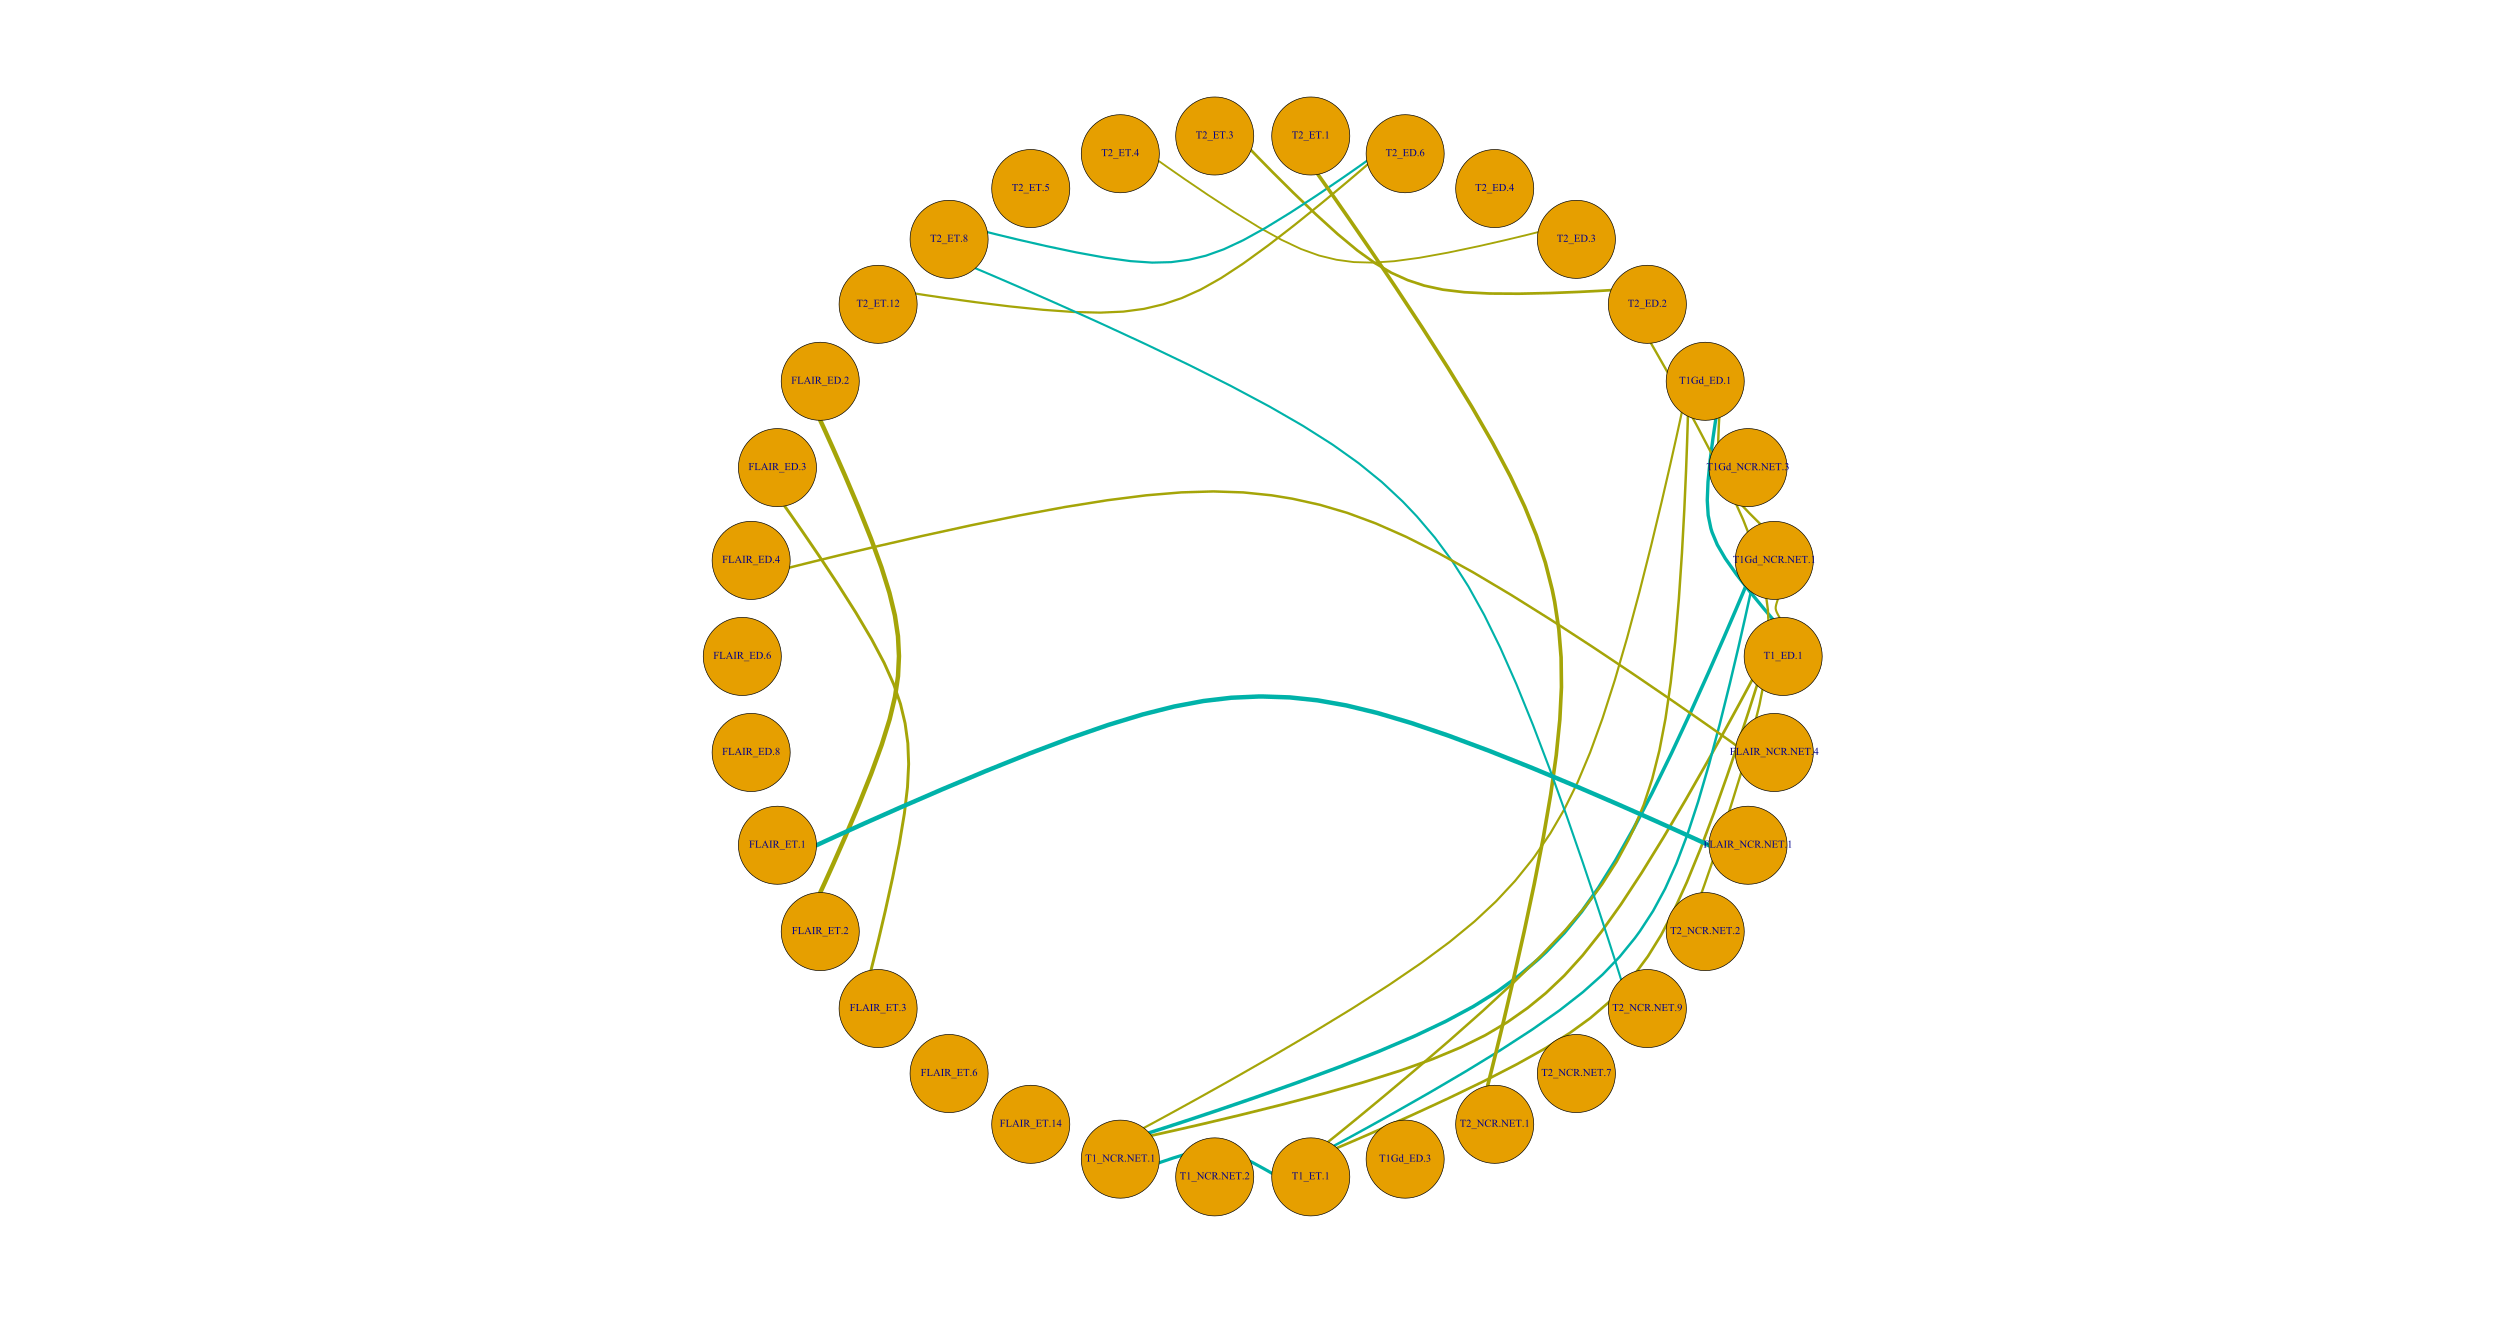 <?xml version="1.0" encoding="UTF-8"?>
<svg xmlns="http://www.w3.org/2000/svg" xmlns:xlink="http://www.w3.org/1999/xlink" width="2827pt" height="1499pt" viewBox="0 0 2827 1499" version="1.1">
<defs>
<g>
<symbol overflow="visible" id="glyph0-0">
<path style="stroke:none;" d="M 1.664 0 L 1.664 -7.5 L 7.664 -7.5 L 7.664 0 Z M 1.852 -0.188 L 7.477 -0.188 L 7.477 -7.312 L 1.852 -7.312 Z M 1.852 -0.188 "/>
</symbol>
<symbol overflow="visible" id="glyph0-1">
<path style="stroke:none;" d="M 6.945 -7.945 L 7.031 -6.082 L 6.809 -6.082 C 6.762 -6.41 6.703 -6.645 6.633 -6.785 C 6.512 -7.012 6.348 -7.176 6.148 -7.285 C 5.945 -7.387 5.684 -7.441 5.355 -7.445 L 4.234 -7.445 L 4.234 -1.375 C 4.23 -0.887 4.285 -0.582 4.395 -0.461 C 4.543 -0.297 4.77 -0.215 5.078 -0.219 L 5.355 -0.219 L 5.355 0 L 1.984 0 L 1.984 -0.219 L 2.266 -0.219 C 2.602 -0.215 2.84 -0.316 2.984 -0.523 C 3.062 -0.645 3.105 -0.93 3.109 -1.375 L 3.109 -7.445 L 2.156 -7.445 C 1.785 -7.441 1.52 -7.414 1.367 -7.367 C 1.16 -7.289 0.988 -7.148 0.844 -6.938 C 0.695 -6.727 0.609 -6.441 0.586 -6.082 L 0.363 -6.082 L 0.457 -7.945 Z M 6.945 -7.945 "/>
</symbol>
<symbol overflow="visible" id="glyph0-2">
<path style="stroke:none;" d="M 1.406 -7.164 L 3.34 -8.109 L 3.531 -8.109 L 3.531 -1.398 C 3.527 -0.953 3.547 -0.676 3.586 -0.57 C 3.625 -0.457 3.703 -0.375 3.82 -0.316 C 3.938 -0.254 4.176 -0.219 4.535 -0.219 L 4.535 0 L 1.547 0 L 1.547 -0.219 C 1.922 -0.219 2.164 -0.25 2.273 -0.312 C 2.383 -0.367 2.457 -0.445 2.5 -0.543 C 2.543 -0.637 2.566 -0.922 2.566 -1.398 L 2.566 -5.688 C 2.566 -6.262 2.547 -6.633 2.508 -6.805 C 2.48 -6.926 2.43 -7.02 2.359 -7.078 C 2.285 -7.133 2.199 -7.16 2.098 -7.164 C 1.953 -7.16 1.75 -7.102 1.492 -6.984 Z M 1.406 -7.164 "/>
</symbol>
<symbol overflow="visible" id="glyph0-3">
<path style="stroke:none;" d="M 6.105 2.59 L -0.102 2.59 L -0.102 2.098 L 6.105 2.098 Z M 6.105 2.59 "/>
</symbol>
<symbol overflow="visible" id="glyph0-4">
<path style="stroke:none;" d="M 2.508 -7.512 L 2.508 -4.371 L 4.254 -4.371 C 4.707 -4.371 5.008 -4.438 5.164 -4.578 C 5.363 -4.75 5.477 -5.066 5.5 -5.523 L 5.719 -5.523 L 5.719 -2.758 L 5.5 -2.758 C 5.445 -3.145 5.391 -3.395 5.336 -3.504 C 5.266 -3.641 5.152 -3.746 4.992 -3.828 C 4.828 -3.902 4.582 -3.941 4.254 -3.945 L 2.508 -3.945 L 2.508 -1.324 C 2.508 -0.973 2.523 -0.758 2.555 -0.684 C 2.586 -0.605 2.641 -0.543 2.719 -0.5 C 2.797 -0.453 2.945 -0.434 3.164 -0.434 L 4.512 -0.434 C 4.961 -0.434 5.285 -0.465 5.492 -0.527 C 5.691 -0.59 5.887 -0.711 6.078 -0.898 C 6.312 -1.133 6.562 -1.5 6.82 -1.992 L 7.055 -1.992 L 6.367 0 L 0.246 0 L 0.246 -0.219 L 0.527 -0.219 C 0.715 -0.215 0.891 -0.262 1.062 -0.352 C 1.184 -0.414 1.27 -0.508 1.316 -0.633 C 1.359 -0.758 1.383 -1.012 1.383 -1.398 L 1.383 -6.562 C 1.383 -7.066 1.332 -7.375 1.23 -7.492 C 1.09 -7.645 0.855 -7.723 0.527 -7.727 L 0.246 -7.727 L 0.246 -7.945 L 6.367 -7.945 L 6.457 -6.203 L 6.227 -6.203 C 6.145 -6.621 6.055 -6.91 5.953 -7.066 C 5.852 -7.223 5.703 -7.34 5.516 -7.422 C 5.355 -7.48 5.082 -7.512 4.688 -7.512 Z M 2.508 -7.512 "/>
</symbol>
<symbol overflow="visible" id="glyph0-5">
<path style="stroke:none;" d="M 0.203 0 L 0.203 -0.219 L 0.504 -0.219 C 0.84 -0.215 1.078 -0.324 1.219 -0.539 C 1.305 -0.668 1.348 -0.957 1.348 -1.406 L 1.348 -6.539 C 1.348 -7.031 1.293 -7.34 1.184 -7.469 C 1.027 -7.637 0.801 -7.723 0.504 -7.727 L 0.203 -7.727 L 0.203 -7.945 L 3.438 -7.945 C 4.621 -7.945 5.523 -7.809 6.148 -7.539 C 6.766 -7.27 7.266 -6.82 7.645 -6.191 C 8.02 -5.562 8.207 -4.836 8.211 -4.016 C 8.207 -2.906 7.871 -1.984 7.203 -1.242 C 6.445 -0.414 5.297 0 3.758 0 Z M 2.473 -0.574 C 2.969 -0.465 3.383 -0.41 3.719 -0.41 C 4.621 -0.41 5.375 -0.727 5.977 -1.363 C 6.574 -2 6.871 -2.863 6.875 -3.953 C 6.871 -5.051 6.574 -5.918 5.977 -6.551 C 5.375 -7.184 4.605 -7.5 3.672 -7.5 C 3.32 -7.5 2.922 -7.441 2.473 -7.328 Z M 2.473 -0.574 "/>
</symbol>
<symbol overflow="visible" id="glyph0-6">
<path style="stroke:none;" d="M 1.5 -1.137 C 1.68 -1.137 1.832 -1.07 1.961 -0.945 C 2.082 -0.816 2.145 -0.664 2.148 -0.484 C 2.145 -0.305 2.082 -0.152 1.957 -0.027 C 1.832 0.102 1.68 0.164 1.5 0.164 C 1.32 0.164 1.164 0.102 1.039 -0.027 C 0.91 -0.152 0.848 -0.305 0.852 -0.484 C 0.848 -0.668 0.91 -0.824 1.039 -0.949 C 1.164 -1.074 1.32 -1.137 1.5 -1.137 Z M 1.5 -1.137 "/>
</symbol>
<symbol overflow="visible" id="glyph0-7">
<path style="stroke:none;" d="M 7.367 -8.125 L 7.57 -5.617 L 7.367 -5.617 C 7.156 -6.238 6.891 -6.711 6.562 -7.031 C 6.086 -7.488 5.477 -7.715 4.742 -7.719 C 3.727 -7.715 2.957 -7.316 2.43 -6.516 C 1.988 -5.836 1.77 -5.031 1.77 -4.102 C 1.77 -3.344 1.914 -2.652 2.207 -2.027 C 2.5 -1.402 2.883 -0.941 3.359 -0.652 C 3.828 -0.359 4.316 -0.215 4.82 -0.219 C 5.113 -0.215 5.398 -0.254 5.672 -0.328 C 5.945 -0.398 6.207 -0.508 6.461 -0.656 L 6.461 -2.953 C 6.457 -3.352 6.426 -3.609 6.371 -3.734 C 6.309 -3.855 6.215 -3.949 6.09 -4.016 C 5.957 -4.078 5.734 -4.113 5.422 -4.113 L 5.422 -4.336 L 8.496 -4.336 L 8.496 -4.113 L 8.352 -4.113 C 8.039 -4.113 7.832 -4.012 7.723 -3.809 C 7.645 -3.664 7.605 -3.379 7.605 -2.953 L 7.605 -0.523 C 7.152 -0.273 6.707 -0.098 6.273 0.012 C 5.832 0.121 5.348 0.176 4.816 0.18 C 3.281 0.176 2.113 -0.312 1.32 -1.297 C 0.719 -2.031 0.422 -2.883 0.422 -3.852 C 0.422 -4.547 0.59 -5.219 0.926 -5.859 C 1.324 -6.617 1.871 -7.203 2.566 -7.617 C 3.145 -7.953 3.832 -8.121 4.629 -8.125 C 4.918 -8.121 5.18 -8.098 5.418 -8.055 C 5.652 -8.004 5.988 -7.902 6.422 -7.746 C 6.641 -7.664 6.785 -7.621 6.859 -7.625 C 6.934 -7.621 6.996 -7.656 7.051 -7.727 C 7.102 -7.793 7.137 -7.926 7.148 -8.125 Z M 7.367 -8.125 "/>
</symbol>
<symbol overflow="visible" id="glyph0-8">
<path style="stroke:none;" d="M 4.164 -0.602 C 3.902 -0.328 3.648 -0.133 3.398 -0.016 C 3.148 0.105 2.879 0.164 2.59 0.164 C 2.004 0.164 1.492 -0.078 1.055 -0.57 C 0.617 -1.055 0.398 -1.688 0.398 -2.461 C 0.398 -3.23 0.641 -3.934 1.125 -4.574 C 1.609 -5.211 2.23 -5.531 2.992 -5.531 C 3.465 -5.531 3.855 -5.379 4.164 -5.078 L 4.164 -6.07 C 4.16 -6.684 4.145 -7.059 4.121 -7.203 C 4.09 -7.34 4.047 -7.438 3.984 -7.488 C 3.922 -7.535 3.844 -7.559 3.75 -7.562 C 3.648 -7.559 3.512 -7.527 3.344 -7.469 L 3.27 -7.676 L 4.867 -8.332 L 5.133 -8.332 L 5.133 -2.125 C 5.133 -1.496 5.145 -1.113 5.176 -0.973 C 5.199 -0.832 5.246 -0.734 5.316 -0.684 C 5.379 -0.625 5.457 -0.598 5.543 -0.602 C 5.648 -0.598 5.789 -0.633 5.965 -0.703 L 6.031 -0.5 L 4.438 0.164 L 4.164 0.164 Z M 4.164 -1.016 L 4.164 -3.781 C 4.141 -4.043 4.07 -4.285 3.957 -4.508 C 3.836 -4.723 3.68 -4.887 3.488 -5 C 3.293 -5.109 3.105 -5.168 2.922 -5.168 C 2.574 -5.168 2.27 -5.012 2.004 -4.703 C 1.645 -4.293 1.465 -3.699 1.469 -2.922 C 1.465 -2.133 1.637 -1.527 1.984 -1.109 C 2.324 -0.688 2.707 -0.48 3.133 -0.48 C 3.488 -0.48 3.832 -0.656 4.164 -1.016 Z M 4.164 -1.016 "/>
</symbol>
<symbol overflow="visible" id="glyph0-9">
<path style="stroke:none;" d="M -0.156 -7.945 L 2 -7.945 L 6.855 -1.984 L 6.855 -6.57 C 6.855 -7.055 6.801 -7.359 6.691 -7.484 C 6.547 -7.641 6.316 -7.723 6.008 -7.727 L 5.73 -7.727 L 5.73 -7.945 L 8.496 -7.945 L 8.496 -7.727 L 8.215 -7.727 C 7.879 -7.723 7.641 -7.621 7.5 -7.422 C 7.414 -7.293 7.371 -7.008 7.371 -6.57 L 7.371 0.129 L 7.16 0.129 L 1.922 -6.27 L 1.922 -1.375 C 1.922 -0.887 1.973 -0.582 2.078 -0.461 C 2.227 -0.297 2.457 -0.215 2.766 -0.219 L 3.047 -0.219 L 3.047 0 L 0.281 0 L 0.281 -0.219 L 0.555 -0.219 C 0.895 -0.215 1.137 -0.316 1.277 -0.523 C 1.363 -0.645 1.406 -0.93 1.406 -1.375 L 1.406 -6.902 C 1.176 -7.168 1 -7.344 0.883 -7.434 C 0.762 -7.516 0.586 -7.598 0.359 -7.676 C 0.242 -7.707 0.074 -7.723 -0.156 -7.727 Z M -0.156 -7.945 "/>
</symbol>
<symbol overflow="visible" id="glyph0-10">
<path style="stroke:none;" d="M 7.227 -8.125 L 7.406 -5.426 L 7.227 -5.426 C 6.977 -6.234 6.633 -6.816 6.188 -7.172 C 5.738 -7.523 5.199 -7.699 4.57 -7.703 C 4.043 -7.699 3.566 -7.566 3.141 -7.301 C 2.711 -7.035 2.375 -6.609 2.133 -6.023 C 1.891 -5.438 1.77 -4.707 1.77 -3.836 C 1.77 -3.113 1.883 -2.492 2.113 -1.969 C 2.344 -1.441 2.691 -1.035 3.156 -0.758 C 3.617 -0.473 4.145 -0.332 4.742 -0.336 C 5.254 -0.332 5.711 -0.441 6.105 -0.664 C 6.496 -0.883 6.93 -1.324 7.406 -1.98 L 7.586 -1.863 C 7.188 -1.156 6.723 -0.637 6.195 -0.312 C 5.66 0.016 5.031 0.176 4.301 0.18 C 2.984 0.176 1.965 -0.309 1.242 -1.281 C 0.703 -2.008 0.434 -2.863 0.434 -3.852 C 0.434 -4.641 0.609 -5.371 0.965 -6.035 C 1.32 -6.699 1.809 -7.211 2.434 -7.578 C 3.051 -7.938 3.734 -8.121 4.477 -8.125 C 5.047 -8.121 5.613 -7.98 6.176 -7.703 C 6.34 -7.617 6.457 -7.574 6.527 -7.578 C 6.633 -7.574 6.723 -7.613 6.805 -7.688 C 6.898 -7.789 6.973 -7.934 7.02 -8.125 Z M 7.227 -8.125 "/>
</symbol>
<symbol overflow="visible" id="glyph0-11">
<path style="stroke:none;" d="M 8.109 0 L 5.988 0 L 3.297 -3.715 C 3.098 -3.707 2.938 -3.703 2.812 -3.703 C 2.758 -3.703 2.703 -3.703 2.648 -3.707 C 2.59 -3.707 2.527 -3.711 2.469 -3.715 L 2.469 -1.406 C 2.465 -0.906 2.52 -0.594 2.633 -0.477 C 2.773 -0.301 2.996 -0.215 3.297 -0.219 L 3.609 -0.219 L 3.609 0 L 0.203 0 L 0.203 -0.219 L 0.504 -0.219 C 0.84 -0.215 1.078 -0.324 1.227 -0.547 C 1.305 -0.664 1.348 -0.953 1.348 -1.406 L 1.348 -6.539 C 1.348 -7.039 1.293 -7.348 1.184 -7.469 C 1.027 -7.637 0.801 -7.723 0.504 -7.727 L 0.203 -7.727 L 0.203 -7.945 L 3.102 -7.945 C 3.941 -7.945 4.562 -7.883 4.965 -7.762 C 5.363 -7.637 5.703 -7.41 5.984 -7.082 C 6.262 -6.75 6.402 -6.355 6.406 -5.898 C 6.402 -5.41 6.242 -4.988 5.926 -4.629 C 5.605 -4.27 5.113 -4.016 4.445 -3.867 L 6.086 -1.586 C 6.457 -1.062 6.781 -0.715 7.055 -0.547 C 7.324 -0.371 7.676 -0.262 8.109 -0.219 Z M 2.469 -4.086 C 2.539 -4.082 2.605 -4.082 2.66 -4.082 C 2.715 -4.078 2.758 -4.078 2.797 -4.078 C 3.547 -4.078 4.117 -4.242 4.508 -4.57 C 4.891 -4.898 5.086 -5.316 5.086 -5.824 C 5.086 -6.32 4.93 -6.723 4.621 -7.035 C 4.309 -7.344 3.898 -7.5 3.387 -7.5 C 3.16 -7.5 2.852 -7.461 2.469 -7.391 Z M 2.469 -4.086 "/>
</symbol>
<symbol overflow="visible" id="glyph0-12">
<path style="stroke:none;" d="M 0.609 -6.434 C 0.836 -6.965 1.121 -7.375 1.465 -7.672 C 1.809 -7.961 2.238 -8.109 2.758 -8.109 C 3.395 -8.109 3.883 -7.902 4.227 -7.488 C 4.477 -7.176 4.605 -6.844 4.609 -6.5 C 4.605 -5.918 4.242 -5.32 3.523 -4.703 C 4.008 -4.512 4.379 -4.238 4.629 -3.883 C 4.879 -3.527 5.004 -3.109 5.004 -2.633 C 5.004 -1.941 4.785 -1.348 4.348 -0.844 C 3.777 -0.188 2.949 0.141 1.867 0.141 C 1.332 0.141 0.969 0.074 0.773 -0.059 C 0.578 -0.191 0.48 -0.332 0.484 -0.484 C 0.48 -0.598 0.527 -0.699 0.621 -0.785 C 0.715 -0.871 0.824 -0.914 0.953 -0.914 C 1.051 -0.914 1.152 -0.898 1.254 -0.867 C 1.316 -0.844 1.465 -0.77 1.703 -0.652 C 1.934 -0.527 2.098 -0.457 2.191 -0.434 C 2.332 -0.387 2.484 -0.363 2.656 -0.367 C 3.047 -0.363 3.395 -0.52 3.691 -0.832 C 3.988 -1.141 4.137 -1.504 4.137 -1.93 C 4.137 -2.234 4.066 -2.535 3.93 -2.828 C 3.828 -3.043 3.719 -3.211 3.598 -3.328 C 3.426 -3.484 3.195 -3.625 2.906 -3.754 C 2.613 -3.879 2.312 -3.941 2.008 -3.945 L 1.82 -3.945 L 1.82 -4.117 C 2.129 -4.156 2.438 -4.27 2.75 -4.453 C 3.059 -4.633 3.285 -4.852 3.43 -5.113 C 3.566 -5.367 3.637 -5.652 3.641 -5.965 C 3.637 -6.367 3.512 -6.691 3.262 -6.941 C 3.008 -7.188 2.695 -7.312 2.32 -7.312 C 1.715 -7.312 1.207 -6.988 0.805 -6.34 Z M 0.609 -6.434 "/>
</symbol>
<symbol overflow="visible" id="glyph0-13">
<path style="stroke:none;" d="M 5.5 -1.531 L 4.945 0 L 0.258 0 L 0.258 -0.219 C 1.637 -1.469 2.605 -2.496 3.172 -3.297 C 3.73 -4.09 4.012 -4.82 4.016 -5.484 C 4.012 -5.988 3.859 -6.402 3.551 -6.727 C 3.238 -7.047 2.867 -7.207 2.445 -7.211 C 2.051 -7.207 1.699 -7.094 1.391 -6.867 C 1.078 -6.641 0.852 -6.305 0.703 -5.867 L 0.484 -5.867 C 0.582 -6.586 0.832 -7.141 1.238 -7.527 C 1.637 -7.914 2.145 -8.109 2.754 -8.109 C 3.395 -8.109 3.93 -7.902 4.367 -7.488 C 4.797 -7.074 5.016 -6.586 5.016 -6.023 C 5.016 -5.621 4.922 -5.219 4.734 -4.816 C 4.445 -4.184 3.977 -3.512 3.328 -2.805 C 2.352 -1.738 1.742 -1.098 1.508 -0.883 L 3.578 -0.883 C 3.996 -0.879 4.293 -0.895 4.465 -0.93 C 4.637 -0.957 4.789 -1.02 4.926 -1.121 C 5.062 -1.215 5.184 -1.352 5.285 -1.531 Z M 5.5 -1.531 "/>
</symbol>
<symbol overflow="visible" id="glyph0-14">
<path style="stroke:none;" d="M 5.586 -2.93 L 5.586 -2.098 L 4.516 -2.098 L 4.516 0 L 3.551 0 L 3.551 -2.098 L 0.188 -2.098 L 0.188 -2.848 L 3.875 -8.109 L 4.516 -8.109 L 4.516 -2.93 Z M 3.551 -2.93 L 3.551 -6.875 L 0.762 -2.93 Z M 3.551 -2.93 "/>
</symbol>
<symbol overflow="visible" id="glyph0-15">
<path style="stroke:none;" d="M 5.379 -8.109 L 5.379 -7.891 C 4.863 -7.84 4.441 -7.738 4.113 -7.582 C 3.785 -7.426 3.461 -7.191 3.148 -6.879 C 2.828 -6.562 2.566 -6.207 2.359 -5.82 C 2.148 -5.43 1.973 -4.969 1.836 -4.438 C 2.395 -4.82 2.961 -5.016 3.527 -5.016 C 4.07 -5.016 4.539 -4.797 4.941 -4.359 C 5.336 -3.922 5.535 -3.359 5.539 -2.672 C 5.535 -2.008 5.336 -1.402 4.934 -0.855 C 4.449 -0.191 3.809 0.141 3.012 0.141 C 2.465 0.141 2.004 -0.039 1.629 -0.398 C 0.887 -1.094 0.516 -2 0.516 -3.117 C 0.516 -3.828 0.656 -4.504 0.941 -5.145 C 1.227 -5.785 1.633 -6.352 2.164 -6.848 C 2.691 -7.344 3.199 -7.68 3.688 -7.852 C 4.168 -8.023 4.621 -8.109 5.039 -8.109 Z M 1.734 -4.008 C 1.664 -3.48 1.629 -3.055 1.629 -2.73 C 1.629 -2.355 1.695 -1.945 1.836 -1.508 C 1.973 -1.066 2.18 -0.719 2.453 -0.461 C 2.652 -0.277 2.895 -0.188 3.18 -0.188 C 3.52 -0.188 3.824 -0.348 4.09 -0.668 C 4.355 -0.988 4.488 -1.445 4.492 -2.039 C 4.488 -2.703 4.355 -3.281 4.094 -3.773 C 3.824 -4.262 3.449 -4.504 2.965 -4.508 C 2.816 -4.504 2.656 -4.473 2.488 -4.414 C 2.316 -4.348 2.066 -4.215 1.734 -4.008 Z M 1.734 -4.008 "/>
</symbol>
<symbol overflow="visible" id="glyph0-16">
<path style="stroke:none;" d="M 5.211 -7.945 L 4.75 -6.949 L 2.359 -6.949 L 1.84 -5.883 C 2.871 -5.73 3.691 -5.344 4.301 -4.727 C 4.816 -4.191 5.074 -3.566 5.078 -2.852 C 5.074 -2.434 4.988 -2.047 4.824 -1.691 C 4.652 -1.336 4.441 -1.035 4.184 -0.785 C 3.926 -0.535 3.637 -0.332 3.32 -0.18 C 2.871 0.035 2.41 0.141 1.938 0.141 C 1.461 0.141 1.113 0.062 0.898 -0.102 C 0.68 -0.258 0.574 -0.438 0.574 -0.641 C 0.574 -0.746 0.617 -0.844 0.707 -0.93 C 0.797 -1.012 0.91 -1.055 1.047 -1.055 C 1.148 -1.055 1.238 -1.039 1.316 -1.008 C 1.391 -0.977 1.52 -0.895 1.703 -0.766 C 1.996 -0.559 2.293 -0.457 2.594 -0.461 C 3.051 -0.457 3.453 -0.629 3.801 -0.98 C 4.145 -1.324 4.316 -1.746 4.32 -2.242 C 4.316 -2.723 4.164 -3.172 3.855 -3.586 C 3.543 -4 3.117 -4.32 2.578 -4.555 C 2.148 -4.727 1.566 -4.828 0.836 -4.859 L 2.359 -7.945 Z M 5.211 -7.945 "/>
</symbol>
<symbol overflow="visible" id="glyph0-17">
<path style="stroke:none;" d="M 2.305 -4 C 1.672 -4.512 1.266 -4.926 1.086 -5.242 C 0.898 -5.551 0.809 -5.875 0.812 -6.219 C 0.809 -6.73 1.008 -7.176 1.41 -7.551 C 1.805 -7.922 2.336 -8.109 3 -8.109 C 3.641 -8.109 4.156 -7.934 4.547 -7.586 C 4.938 -7.238 5.133 -6.844 5.133 -6.398 C 5.133 -6.102 5.027 -5.797 4.816 -5.488 C 4.605 -5.18 4.164 -4.816 3.5 -4.398 C 4.184 -3.863 4.641 -3.445 4.863 -3.148 C 5.16 -2.742 5.309 -2.324 5.309 -1.887 C 5.309 -1.324 5.094 -0.844 4.668 -0.453 C 4.242 -0.055 3.684 0.141 2.992 0.141 C 2.238 0.141 1.652 -0.094 1.23 -0.57 C 0.895 -0.945 0.727 -1.359 0.727 -1.812 C 0.727 -2.156 0.844 -2.504 1.082 -2.855 C 1.316 -3.199 1.723 -3.582 2.305 -4 Z M 3.223 -4.629 C 3.691 -5.051 3.988 -5.383 4.113 -5.625 C 4.238 -5.867 4.301 -6.145 4.301 -6.457 C 4.301 -6.863 4.184 -7.184 3.953 -7.418 C 3.723 -7.652 3.41 -7.77 3.012 -7.77 C 2.613 -7.77 2.289 -7.652 2.039 -7.422 C 1.789 -7.191 1.664 -6.922 1.664 -6.617 C 1.664 -6.41 1.715 -6.207 1.82 -6.008 C 1.922 -5.801 2.07 -5.609 2.262 -5.426 Z M 2.578 -3.781 C 2.254 -3.5 2.012 -3.203 1.859 -2.883 C 1.699 -2.562 1.621 -2.215 1.625 -1.84 C 1.621 -1.336 1.758 -0.93 2.035 -0.629 C 2.309 -0.324 2.66 -0.176 3.086 -0.176 C 3.504 -0.176 3.844 -0.293 4.102 -0.531 C 4.355 -0.77 4.48 -1.059 4.484 -1.398 C 4.48 -1.676 4.406 -1.93 4.258 -2.156 C 3.98 -2.57 3.422 -3.109 2.578 -3.781 Z M 2.578 -3.781 "/>
</symbol>
<symbol overflow="visible" id="glyph0-18">
<path style="stroke:none;" d="M 2.453 -7.512 L 2.453 -4.391 L 3.902 -4.391 C 4.23 -4.387 4.473 -4.461 4.629 -4.609 C 4.785 -4.754 4.887 -5.043 4.938 -5.477 L 5.156 -5.477 L 5.156 -2.789 L 4.938 -2.789 C 4.934 -3.094 4.895 -3.32 4.816 -3.469 C 4.738 -3.613 4.633 -3.719 4.5 -3.793 C 4.367 -3.863 4.168 -3.902 3.902 -3.902 L 2.453 -3.902 L 2.453 -1.406 C 2.449 -1.004 2.477 -0.738 2.531 -0.609 C 2.57 -0.508 2.652 -0.422 2.777 -0.359 C 2.949 -0.262 3.129 -0.215 3.316 -0.219 L 3.602 -0.219 L 3.602 0 L 0.195 0 L 0.195 -0.219 L 0.477 -0.219 C 0.801 -0.215 1.039 -0.312 1.188 -0.504 C 1.277 -0.629 1.324 -0.93 1.328 -1.406 L 1.328 -6.539 C 1.324 -6.938 1.301 -7.203 1.254 -7.336 C 1.215 -7.434 1.133 -7.516 1.016 -7.586 C 0.844 -7.676 0.664 -7.723 0.477 -7.727 L 0.195 -7.727 L 0.195 -7.945 L 6.105 -7.945 L 6.18 -6.199 L 5.977 -6.199 C 5.875 -6.57 5.754 -6.84 5.621 -7.016 C 5.484 -7.188 5.32 -7.316 5.125 -7.395 C 4.926 -7.473 4.621 -7.512 4.207 -7.512 Z M 2.453 -7.512 "/>
</symbol>
<symbol overflow="visible" id="glyph0-19">
<path style="stroke:none;" d="M 6.879 -2.195 L 7.07 -2.156 L 6.391 0 L 0.242 0 L 0.242 -0.219 L 0.539 -0.219 C 0.875 -0.215 1.113 -0.324 1.258 -0.547 C 1.34 -0.668 1.383 -0.957 1.383 -1.414 L 1.383 -6.539 C 1.383 -7.031 1.328 -7.34 1.219 -7.469 C 1.066 -7.637 0.84 -7.723 0.539 -7.727 L 0.242 -7.727 L 0.242 -7.945 L 3.836 -7.945 L 3.836 -7.727 C 3.41 -7.73 3.113 -7.691 2.949 -7.609 C 2.777 -7.527 2.664 -7.426 2.602 -7.301 C 2.539 -7.176 2.508 -6.875 2.508 -6.406 L 2.508 -1.414 C 2.508 -1.086 2.539 -0.863 2.602 -0.742 C 2.648 -0.66 2.719 -0.602 2.816 -0.562 C 2.914 -0.523 3.219 -0.504 3.734 -0.504 L 4.312 -0.504 C 4.922 -0.504 5.348 -0.547 5.594 -0.637 C 5.84 -0.727 6.066 -0.887 6.27 -1.117 C 6.473 -1.344 6.676 -1.703 6.879 -2.195 Z M 6.879 -2.195 "/>
</symbol>
<symbol overflow="visible" id="glyph0-20">
<path style="stroke:none;" d="M 5.492 -2.66 L 2.414 -2.66 L 1.875 -1.406 C 1.742 -1.098 1.676 -0.867 1.676 -0.715 C 1.676 -0.59 1.73 -0.48 1.848 -0.395 C 1.961 -0.301 2.211 -0.242 2.594 -0.219 L 2.594 0 L 0.094 0 L 0.094 -0.219 C 0.426 -0.273 0.641 -0.352 0.738 -0.445 C 0.938 -0.633 1.156 -1.012 1.398 -1.586 L 4.195 -8.125 L 4.398 -8.125 L 7.164 -1.516 C 7.387 -0.98 7.59 -0.637 7.773 -0.48 C 7.953 -0.324 8.207 -0.234 8.531 -0.219 L 8.531 0 L 5.398 0 L 5.398 -0.219 C 5.711 -0.23 5.926 -0.285 6.035 -0.375 C 6.145 -0.461 6.199 -0.57 6.203 -0.703 C 6.199 -0.875 6.121 -1.145 5.969 -1.516 Z M 5.328 -3.094 L 3.977 -6.305 L 2.594 -3.094 Z M 5.328 -3.094 "/>
</symbol>
<symbol overflow="visible" id="glyph0-21">
<path style="stroke:none;" d="M 3.703 -0.219 L 3.703 0 L 0.297 0 L 0.297 -0.219 L 0.578 -0.219 C 0.902 -0.215 1.141 -0.312 1.297 -0.504 C 1.387 -0.629 1.434 -0.93 1.438 -1.406 L 1.438 -6.539 C 1.434 -6.938 1.41 -7.203 1.359 -7.336 C 1.32 -7.434 1.238 -7.516 1.117 -7.586 C 0.941 -7.676 0.762 -7.723 0.578 -7.727 L 0.297 -7.727 L 0.297 -7.945 L 3.703 -7.945 L 3.703 -7.727 L 3.414 -7.727 C 3.09 -7.723 2.855 -7.629 2.707 -7.441 C 2.609 -7.316 2.559 -7.016 2.562 -6.539 L 2.562 -1.406 C 2.559 -1.004 2.586 -0.738 2.637 -0.609 C 2.676 -0.508 2.758 -0.422 2.883 -0.359 C 3.047 -0.262 3.223 -0.215 3.414 -0.219 Z M 3.703 -0.219 "/>
</symbol>
<symbol overflow="visible" id="glyph0-22">
<path style="stroke:none;" d="M 1.207 -7.945 L 5.469 -7.945 L 5.469 -7.723 L 2.82 0.164 L 2.164 0.164 L 4.535 -6.992 L 2.352 -6.992 C 1.906 -6.988 1.594 -6.938 1.406 -6.832 C 1.078 -6.652 0.812 -6.375 0.617 -6 L 0.445 -6.062 Z M 1.207 -7.945 "/>
</symbol>
<symbol overflow="visible" id="glyph0-23">
<path style="stroke:none;" d="M 0.633 0.164 L 0.633 -0.055 C 1.141 -0.055 1.613 -0.172 2.051 -0.406 C 2.488 -0.633 2.91 -1.035 3.316 -1.605 C 3.723 -2.176 4.008 -2.801 4.172 -3.484 C 3.555 -3.09 3 -2.895 2.508 -2.895 C 1.949 -2.895 1.469 -3.109 1.074 -3.539 C 0.672 -3.969 0.473 -4.543 0.477 -5.262 C 0.473 -5.957 0.672 -6.574 1.07 -7.117 C 1.551 -7.777 2.18 -8.109 2.953 -8.109 C 3.602 -8.109 4.16 -7.84 4.629 -7.301 C 5.199 -6.629 5.484 -5.805 5.484 -4.828 C 5.484 -3.945 5.266 -3.121 4.832 -2.355 C 4.398 -1.59 3.797 -0.957 3.023 -0.457 C 2.391 -0.043 1.703 0.164 0.969 0.164 Z M 4.266 -3.922 C 4.336 -4.422 4.371 -4.828 4.371 -5.141 C 4.371 -5.516 4.305 -5.926 4.176 -6.363 C 4.047 -6.801 3.863 -7.137 3.629 -7.375 C 3.387 -7.605 3.121 -7.723 2.824 -7.727 C 2.477 -7.723 2.172 -7.566 1.91 -7.258 C 1.645 -6.941 1.512 -6.477 1.516 -5.867 C 1.512 -5.039 1.688 -4.395 2.039 -3.93 C 2.293 -3.594 2.605 -3.426 2.977 -3.43 C 3.156 -3.426 3.367 -3.469 3.613 -3.559 C 3.859 -3.641 4.078 -3.762 4.266 -3.922 Z M 4.266 -3.922 "/>
</symbol>
</g>
</defs>
<g id="surface36">
<rect x="0" y="0" width="2827" height="1499" style="fill:rgb(100%,100%,100%);fill-opacity:1;stroke:none;"/>
<path style="fill:none;stroke-width:2.38;stroke-linecap:round;stroke-linejoin:round;stroke:rgb(64.706%,64.706%,3.137%);stroke-opacity:1;stroke-miterlimit:10;" d="M 2012.355 698.348 L 2012.055 697.824 L 2010.766 695.508 L 2009.285 692.605 L 2008.344 690.258 L 2007.949 688.316 L 2007.98 686.336 L 2008.477 683.859 L 2009.402 680.734 L 2010.242 678.219 L 2010.445 677.648 "/>
<path style="fill:none;stroke-width:3.793;stroke-linecap:round;stroke-linejoin:round;stroke:rgb(0%,69.804%,66.275%);stroke-opacity:1;stroke-miterlimit:10;" d="M 2004.379 699.832 L 2002.828 698.027 L 1994.43 688.094 L 1979.637 670.066 L 1963.828 649.781 L 1950.977 631.57 L 1941.922 616.047 L 1936.008 601.887 L 1934.637 597.414 L 1931.609 582.746 L 1930.566 565.879 L 1931.398 545.059 L 1933.84 520.18 L 1937.047 495.387 L 1939.496 478.695 L 1940.277 473.715 L 1940.293 473.629 "/>
<path style="fill:none;stroke-width:3.123;stroke-linecap:round;stroke-linejoin:round;stroke:rgb(64.706%,64.706%,3.137%);stroke-opacity:1;stroke-miterlimit:10;" d="M 1981.242 768.973 L 1980.609 770.172 L 1976.594 777.727 L 1967.012 795.543 L 1951.266 824.387 L 1930.359 861.965 L 1906.285 904.188 L 1881.129 946.859 L 1856.426 986.898 L 1832.941 1022.68 L 1810.785 1053.746 L 1789.621 1080.383 L 1768.867 1103.254 L 1747.859 1123.156 L 1727.484 1139.738 L 1704.438 1155.914 L 1679.453 1170.695 L 1651.613 1184.453 L 1619.977 1197.625 L 1583.766 1210.574 L 1542.656 1223.543 L 1497.188 1236.527 L 1449.242 1249.207 L 1402.293 1260.91 L 1360.988 1270.754 L 1329.742 1277.945 L 1310.824 1282.176 L 1303.098 1283.863 L 1302.016 1284.098 "/>
<path style="fill:none;stroke-width:3.017;stroke-linecap:round;stroke-linejoin:round;stroke:rgb(64.706%,64.706%,3.137%);stroke-opacity:1;stroke-miterlimit:10;" d="M 1986.742 774.98 L 1986.309 776.391 L 1983.547 785.176 L 1977.047 805.457 L 1966.609 837.242 L 1953.137 876.941 L 1938.055 919.496 L 1922.594 960.574 L 1907.453 997.648 L 1892.766 1029.879 L 1878.281 1057.512 L 1863.52 1081.359 L 1847.918 1102.406 L 1836.496 1115.699 L 1818.496 1133.98 L 1798.25 1151.293 L 1774.84 1168.25 L 1747.363 1185.484 L 1715.184 1203.488 L 1678.344 1222.414 L 1638.121 1241.832 L 1597.551 1260.562 L 1561.211 1276.805 L 1533.828 1288.758 L 1517.949 1295.559 L 1512.316 1297.941 L 1511.867 1298.129 "/>
<path style="fill:none;stroke-width:2.739;stroke-linecap:round;stroke-linejoin:round;stroke:rgb(64.706%,64.706%,3.137%);stroke-opacity:1;stroke-miterlimit:10;" d="M 1990.504 592.52 L 1988.344 590.422 L 1978.41 580.504 L 1965.387 566.727 L 1955.371 554.605 L 1949.105 544.34 L 1947.297 540.156 L 1944.305 529.301 L 1942.992 515.426 L 1942.992 497.301 L 1943.699 479.871 L 1944.129 472.594 L 1944.148 472.344 "/>
<path style="fill:none;stroke-width:3.975;stroke-linecap:round;stroke-linejoin:round;stroke:rgb(0%,69.804%,66.275%);stroke-opacity:1;stroke-miterlimit:10;" d="M 1973.836 663.504 L 1973.332 664.715 L 1970.125 672.395 L 1962.398 690.637 L 1949.539 720.523 L 1932.168 760.082 L 1911.766 805.34 L 1890.008 851.977 L 1868.215 896.582 L 1847.141 937.148 L 1826.98 972.926 L 1807.539 1004.035 L 1788.375 1031.059 L 1768.926 1054.785 L 1748.637 1076.047 L 1739.527 1084.641 L 1717.34 1103.547 L 1693.125 1121.23 L 1666.031 1138.129 L 1635.191 1154.738 L 1599.859 1171.5 L 1559.652 1188.703 L 1514.895 1206.375 L 1467.047 1224.133 L 1419.012 1241.152 L 1374.957 1256.219 L 1339.328 1268.07 L 1315.227 1275.918 L 1302.938 1279.848 L 1299.508 1280.93 L 1299.402 1280.965 "/>
<path style="fill:none;stroke-width:2.834;stroke-linecap:round;stroke-linejoin:round;stroke:rgb(0%,69.804%,66.275%);stroke-opacity:1;stroke-miterlimit:10;" d="M 1979.863 668.977 L 1979.57 670.355 L 1977.715 679 L 1973.254 699.23 L 1965.898 731.586 L 1956.086 773.062 L 1944.688 818.84 L 1932.562 864.34 L 1920.273 906.504 L 1908.012 943.961 L 1895.664 976.59 L 1882.906 1005 L 1869.316 1030.113 L 1854.465 1052.918 L 1848.723 1060.777 L 1831.668 1081.723 L 1812.34 1101.883 L 1789.91 1121.902 L 1763.578 1142.473 L 1732.711 1164.16 L 1697.172 1187.215 L 1657.766 1211.332 L 1616.703 1235.43 L 1577.711 1257.621 L 1545.301 1275.652 L 1523.043 1287.824 L 1511.762 1293.91 L 1508.789 1295.5 L 1508.727 1295.531 "/>
<path style="fill:none;stroke-width:2.457;stroke-linecap:round;stroke-linejoin:round;stroke:rgb(64.706%,64.706%,3.137%);stroke-opacity:1;stroke-miterlimit:10;" d="M 1901.734 466.441 L 1901.477 467.664 L 1899.805 475.473 L 1895.707 494.227 L 1888.711 525.438 L 1878.957 567.625 L 1867.066 617.121 L 1853.844 669.516 L 1840.02 720.996 L 1826.055 769.016 L 1812.117 812.363 L 1798.145 850.816 L 1783.883 884.801 L 1768.98 915.059 L 1753.051 942.461 L 1735.738 967.855 L 1732.395 972.359 L 1713.156 996.227 L 1691.73 1019.242 L 1667.41 1041.945 L 1639.461 1064.961 L 1607.238 1088.852 L 1570.332 1114.016 L 1528.844 1140.543 L 1483.707 1168.031 L 1437.008 1195.449 L 1392.016 1221.148 L 1352.723 1243.125 L 1322.711 1259.633 L 1303.801 1269.898 L 1295.18 1274.531 L 1293.379 1275.488 L 1293.375 1275.492 "/>
<path style="fill:none;stroke-width:2.838;stroke-linecap:round;stroke-linejoin:round;stroke:rgb(64.706%,64.706%,3.137%);stroke-opacity:1;stroke-miterlimit:10;" d="M 1908.656 470.707 L 1908.625 472.02 L 1908.402 480.328 L 1907.781 500.125 L 1906.574 532.629 L 1904.648 575.793 L 1901.953 625.387 L 1898.492 676.777 L 1894.262 726.297 L 1889.246 771.805 L 1883.359 812.52 L 1876.457 848.613 L 1868.34 880.789 L 1858.773 909.984 L 1847.531 937.176 L 1841.992 948.793 L 1828.113 974.453 L 1811.898 999.707 L 1792.719 1025.262 L 1769.941 1051.898 L 1743.035 1080.293 L 1711.738 1110.863 L 1676.363 1143.512 L 1638.129 1177.363 L 1599.43 1210.609 L 1563.711 1240.617 L 1534.668 1264.609 L 1514.91 1280.715 L 1504.77 1288.895 L 1501.902 1291.191 L 1501.809 1291.266 "/>
<path style="fill:none;stroke-width:3.078;stroke-linecap:round;stroke-linejoin:round;stroke:rgb(64.706%,64.706%,3.137%);stroke-opacity:1;stroke-miterlimit:10;" d="M 1821.68 328.121 L 1819.855 328.238 L 1808.934 328.887 L 1785.578 330.078 L 1752.98 331.359 L 1717.543 332.121 L 1684.414 331.902 L 1655.766 330.438 L 1631.508 327.527 L 1610.488 322.973 L 1591.82 316.781 L 1573.367 308.465 L 1554.777 297.535 L 1534.883 283.184 L 1512.703 264.785 L 1488.078 242.461 L 1462.488 217.93 L 1439.457 195.07 L 1423.285 178.637 L 1415.902 171.012 L 1414.734 169.793 "/>
<path style="fill:none;stroke-width:2.669;stroke-linecap:round;stroke-linejoin:round;stroke:rgb(64.706%,64.706%,3.137%);stroke-opacity:1;stroke-miterlimit:10;" d="M 1866.871 388.078 L 1867.656 389.426 L 1872.484 397.777 L 1883.348 416.844 L 1899.742 446.168 L 1919.223 481.965 L 1938.891 519.516 L 1956.57 555.312 L 1971.195 587.723 L 1982.52 616.617 L 1990.734 642.742 L 1996.184 667.203 L 1999.105 689.227 L 2000.277 713.324 L 1999.211 738.496 L 1995.723 765.898 L 1989.672 796.676 L 1981.023 831.539 L 1970.027 870.223 L 1957.492 910.77 L 1944.957 949.172 L 1934.434 980.25 L 1927.562 1000.031 L 1924.621 1008.328 L 1924.207 1009.484 "/>
<path style="fill:none;stroke-width:2.11;stroke-linecap:round;stroke-linejoin:round;stroke:rgb(64.706%,64.706%,3.137%);stroke-opacity:1;stroke-miterlimit:10;" d="M 1739.176 262.504 L 1737.402 262.957 L 1726.785 265.605 L 1704.051 271.086 L 1672.254 278.352 L 1637.574 285.633 L 1604.984 291.527 L 1576.566 295.363 L 1552.203 296.973 L 1530.715 296.367 L 1511.281 293.73 L 1491.617 288.961 L 1471.332 281.648 L 1449.137 271.207 L 1423.949 257.219 L 1395.637 239.816 L 1365.969 220.434 L 1339.133 202.219 L 1320.227 189.066 L 1311.59 182.949 L 1310.227 181.977 "/>
<path style="fill:none;stroke-width:2.504;stroke-linecap:round;stroke-linejoin:round;stroke:rgb(0%,69.804%,66.275%);stroke-opacity:1;stroke-miterlimit:10;" d="M 1545.574 181.977 L 1544.086 183.039 L 1535.152 189.359 L 1515.953 202.711 L 1488.953 221.02 L 1459.277 240.379 L 1431.043 257.691 L 1405.953 271.574 L 1383.832 281.91 L 1363.59 289.141 L 1344.52 293.73 L 1324.465 296.418 L 1302.91 296.957 L 1278.438 295.281 L 1249.891 291.375 L 1217.195 285.43 L 1182.516 278.125 L 1150.902 270.887 L 1128.516 265.484 L 1118.246 262.918 L 1116.625 262.504 "/>
<path style="fill:none;stroke-width:2.538;stroke-linecap:round;stroke-linejoin:round;stroke:rgb(64.706%,64.706%,3.137%);stroke-opacity:1;stroke-miterlimit:10;" d="M 1546.516 185.957 L 1545.246 187.059 L 1537.488 193.719 L 1520.18 208.379 L 1494.465 229.734 L 1464.352 254.055 L 1433.988 277.566 L 1405.863 297.98 L 1380.66 314.52 L 1357.879 327.348 L 1336.488 337.008 L 1315.367 344.145 L 1315.309 344.16 L 1293.609 349.266 L 1270.348 352.371 L 1244.238 353.52 L 1214.113 352.801 L 1179.461 350.332 L 1141.262 346.414 L 1102.844 341.68 L 1069.703 337.129 L 1047.23 333.824 L 1037.094 332.266 L 1035.426 331.996 "/>
<path style="fill:none;stroke-width:4.1;stroke-linecap:round;stroke-linejoin:round;stroke:rgb(64.706%,64.706%,3.137%);stroke-opacity:1;stroke-miterlimit:10;" d="M 1490.277 197.184 L 1490.996 198.184 L 1495.559 204.602 L 1506.488 220.117 L 1524.656 246.184 L 1549.176 281.855 L 1577.867 324.348 L 1608.07 370.141 L 1637.434 416.09 L 1664.32 460.02 L 1687.859 500.848 L 1707.77 538.367 L 1724.145 572.953 L 1737.27 605.32 L 1747.504 636.316 L 1755.23 666.785 L 1758.012 680.602 L 1762.699 711.445 L 1765.289 743.309 L 1765.691 777.062 L 1763.871 813.648 L 1759.812 853.926 L 1753.52 898.488 L 1745.113 947.387 L 1734.895 999.809 L 1723.457 1053.742 L 1711.727 1105.875 L 1700.887 1152.047 L 1692.094 1188.305 L 1686.125 1212.32 L 1683.055 1224.441 L 1682.176 1227.859 L 1682.145 1227.977 "/>
<path style="fill:none;stroke-width:2.399;stroke-linecap:round;stroke-linejoin:round;stroke:rgb(0%,69.804%,66.275%);stroke-opacity:1;stroke-miterlimit:10;" d="M 1102.91 303.328 L 1104.027 303.797 L 1111.176 306.812 L 1128.43 314.184 L 1157.379 326.723 L 1196.957 344.16 L 1244.012 365.344 L 1294.52 388.707 L 1344.789 412.797 L 1392.168 436.582 L 1435.199 459.523 L 1473.406 481.535 L 1506.98 502.84 L 1536.473 523.852 L 1562.609 545.09 L 1586.148 567.082 L 1602.105 583.855 L 1622.676 608.047 L 1641.98 634.199 L 1660.406 663.078 L 1678.402 695.492 L 1696.406 732.18 L 1714.742 773.656 L 1733.555 819.977 L 1752.715 870.41 L 1771.734 923.137 L 1789.734 975.09 L 1805.574 1022.258 L 1818.133 1060.602 L 1826.719 1087.348 L 1831.383 1102.125 L 1833.004 1107.332 L 1833.148 1107.793 "/>
<path style="fill:none;stroke-width:5.042;stroke-linecap:round;stroke-linejoin:round;stroke:rgb(64.706%,64.706%,3.137%);stroke-opacity:1;stroke-miterlimit:10;" d="M 927.539 475.301 L 928.246 476.816 L 932.516 486.09 L 941.844 506.746 L 955.324 537.348 L 970.465 573.039 L 984.789 608.801 L 996.758 641.586 L 1005.805 670.496 L 1011.949 696.035 L 1015.426 719.348 L 1016.539 741.68 L 1016.539 742.301 L 1015.484 764.617 L 1012.082 787.887 L 1006.016 813.348 L 997.051 842.152 L 985.16 874.832 L 970.887 910.539 L 955.738 946.297 L 942.176 977.117 L 932.707 998.09 L 928.305 1007.656 L 927.539 1009.301 "/>
<path style="fill:none;stroke-width:3.329;stroke-linecap:round;stroke-linejoin:round;stroke:rgb(64.706%,64.706%,3.137%);stroke-opacity:1;stroke-miterlimit:10;" d="M 887.207 572.188 L 888.18 573.551 L 894.074 581.887 L 907.027 600.484 L 925.879 628.102 L 947.293 660.422 L 967.918 692.957 L 985.68 722.988 L 999.863 749.75 L 1010.574 773.734 L 1018.25 796.012 L 1023.43 817.762 L 1023.539 818.352 L 1026.59 840.484 L 1027.5 863.98 L 1026.195 890.121 L 1022.652 920.078 L 1016.941 954.379 L 1009.445 992.094 L 1001.094 1030.016 L 993.402 1062.789 L 987.934 1085.129 L 985.359 1095.332 L 984.91 1097.082 "/>
<path style="fill:none;stroke-width:2.832;stroke-linecap:round;stroke-linejoin:round;stroke:rgb(64.706%,64.706%,3.137%);stroke-opacity:1;stroke-miterlimit:10;" d="M 892.789 641.844 L 893.965 641.539 L 901.477 639.633 L 919.664 635.094 L 950.301 627.617 L 992.375 617.625 L 1042.695 606.094 L 1097.113 594.211 L 1151.805 583.047 L 1204.023 573.375 L 1252.281 565.656 L 1296.129 560.105 L 1335.848 556.785 L 1372.129 555.699 L 1405.855 556.824 L 1437.953 560.109 L 1461.387 563.93 L 1492.422 570.805 L 1523.637 580.004 L 1555.793 591.91 L 1589.738 606.887 L 1626.266 625.27 L 1665.945 647.27 L 1708.93 672.84 L 1754.688 701.488 L 1801.73 732.062 L 1847.531 762.66 L 1888.758 790.781 L 1922.074 813.871 L 1945.242 830.129 L 1958.043 839.207 L 1962.59 842.457 L 1963.008 842.758 "/>
<path style="fill:none;stroke-width:5.051;stroke-linecap:round;stroke-linejoin:round;stroke:rgb(0%,69.804%,66.275%);stroke-opacity:1;stroke-miterlimit:10;" d="M 923.27 955.805 L 924.406 955.273 L 931.66 951.914 L 949.129 943.91 L 978.293 930.738 L 1017.875 913.18 L 1064.555 892.957 L 1114.312 872.066 L 1163.672 852.227 L 1210.336 834.586 L 1253.238 819.738 L 1292.254 807.859 L 1327.883 798.898 L 1360.934 792.68 L 1392.34 789 L 1422.988 787.621 L 1427.898 787.594 L 1458.496 788.629 L 1489.723 791.922 L 1522.445 797.715 L 1557.598 806.223 L 1596.027 817.625 L 1638.289 832 L 1684.391 849.219 L 1733.438 868.766 L 1783.34 889.586 L 1830.785 910.051 L 1871.77 928.172 L 1902.766 942.133 L 1922.09 950.969 L 1930.773 954.984 L 1932.527 955.801 L 1932.531 955.805 "/>
<path style="fill:none;stroke-width:3.604;stroke-linecap:round;stroke-linejoin:round;stroke:rgb(0%,69.804%,66.275%);stroke-opacity:1;stroke-miterlimit:10;" d="M 1310.797 1314.859 L 1313.641 1313.855 L 1326.945 1309.371 L 1345.012 1303.855 L 1360.238 1300.316 L 1372.148 1299.309 L 1376.5 1299.547 L 1387.523 1301.695 L 1400.508 1306.688 L 1416.707 1314.742 L 1431.891 1323.074 L 1438.062 1326.609 L 1438.254 1326.719 "/>
<path style="fill-rule:nonzero;fill:rgb(90.196%,62.353%,0%);fill-opacity:1;stroke-width:0.75;stroke-linecap:round;stroke-linejoin:round;stroke:rgb(0%,0%,0%);stroke-opacity:1;stroke-miterlimit:10;" d="M 2060.547 742.301 C 2060.547 766.676 2040.785 786.438 2016.41 786.438 C 1992.031 786.438 1972.273 766.676 1972.273 742.301 C 1972.273 717.922 1992.031 698.16 2016.41 698.16 C 2040.785 698.16 2060.547 717.922 2060.547 742.301 "/>
<path style="fill-rule:nonzero;fill:rgb(90.196%,62.353%,0%);fill-opacity:1;stroke-width:0.75;stroke-linecap:round;stroke-linejoin:round;stroke:rgb(0%,0%,0%);stroke-opacity:1;stroke-miterlimit:10;" d="M 2050.527 633.699 C 2050.527 658.074 2030.766 677.836 2006.391 677.836 C 1982.012 677.836 1962.25 658.074 1962.25 633.699 C 1962.25 609.32 1982.012 589.559 2006.391 589.559 C 2030.766 589.559 2050.527 609.32 2050.527 633.699 "/>
<path style="fill-rule:nonzero;fill:rgb(90.196%,62.353%,0%);fill-opacity:1;stroke-width:0.75;stroke-linecap:round;stroke-linejoin:round;stroke:rgb(0%,0%,0%);stroke-opacity:1;stroke-miterlimit:10;" d="M 2020.809 528.797 C 2020.809 553.172 2001.047 572.934 1976.668 572.934 C 1952.293 572.934 1932.531 553.172 1932.531 528.797 C 1932.531 504.418 1952.293 484.656 1976.668 484.656 C 2001.047 484.656 2020.809 504.418 2020.809 528.797 "/>
<path style="fill-rule:nonzero;fill:rgb(90.196%,62.353%,0%);fill-opacity:1;stroke-width:0.75;stroke-linecap:round;stroke-linejoin:round;stroke:rgb(0%,0%,0%);stroke-opacity:1;stroke-miterlimit:10;" d="M 1972.398 431.164 C 1972.398 455.539 1952.637 475.301 1928.262 475.301 C 1903.883 475.301 1884.121 455.539 1884.121 431.164 C 1884.121 406.785 1903.883 387.023 1928.262 387.023 C 1952.637 387.023 1972.398 406.785 1972.398 431.164 "/>
<path style="fill-rule:nonzero;fill:rgb(90.196%,62.353%,0%);fill-opacity:1;stroke-width:0.75;stroke-linecap:round;stroke-linejoin:round;stroke:rgb(0%,0%,0%);stroke-opacity:1;stroke-miterlimit:10;" d="M 1906.953 344.125 C 1906.953 368.5 1887.191 388.262 1862.812 388.262 C 1838.438 388.262 1818.676 368.5 1818.676 344.125 C 1818.676 319.746 1838.438 299.988 1862.812 299.988 C 1887.191 299.988 1906.953 319.746 1906.953 344.125 "/>
<path style="fill-rule:nonzero;fill:rgb(90.196%,62.353%,0%);fill-opacity:1;stroke-width:0.75;stroke-linecap:round;stroke-linejoin:round;stroke:rgb(0%,0%,0%);stroke-opacity:1;stroke-miterlimit:10;" d="M 1826.695 270.648 C 1826.695 295.023 1806.934 314.785 1782.555 314.785 C 1758.18 314.785 1738.418 295.023 1738.418 270.648 C 1738.418 246.27 1758.18 226.508 1782.555 226.508 C 1806.934 226.508 1826.695 246.27 1826.695 270.648 "/>
<path style="fill-rule:nonzero;fill:rgb(90.196%,62.353%,0%);fill-opacity:1;stroke-width:0.75;stroke-linecap:round;stroke-linejoin:round;stroke:rgb(0%,0%,0%);stroke-opacity:1;stroke-miterlimit:10;" d="M 1734.359 213.23 C 1734.359 237.609 1714.598 257.367 1690.223 257.367 C 1665.844 257.367 1646.082 237.609 1646.082 213.23 C 1646.082 188.855 1665.844 169.094 1690.223 169.094 C 1714.598 169.094 1734.359 188.855 1734.359 213.23 "/>
<path style="fill-rule:nonzero;fill:rgb(90.196%,62.353%,0%);fill-opacity:1;stroke-width:0.75;stroke-linecap:round;stroke-linejoin:round;stroke:rgb(0%,0%,0%);stroke-opacity:1;stroke-miterlimit:10;" d="M 1633.09 173.832 C 1633.09 198.207 1613.332 217.969 1588.953 217.969 C 1564.578 217.969 1544.816 198.207 1544.816 173.832 C 1544.816 149.453 1564.578 129.691 1588.953 129.691 C 1613.332 129.691 1633.09 149.453 1633.09 173.832 "/>
<path style="fill-rule:nonzero;fill:rgb(90.196%,62.353%,0%);fill-opacity:1;stroke-width:0.75;stroke-linecap:round;stroke-linejoin:round;stroke:rgb(0%,0%,0%);stroke-opacity:1;stroke-miterlimit:10;" d="M 1526.34 153.789 C 1526.34 178.168 1506.578 197.93 1482.199 197.93 C 1457.824 197.93 1438.062 178.168 1438.062 153.789 C 1438.062 129.414 1457.824 109.652 1482.199 109.652 C 1506.578 109.652 1526.34 129.414 1526.34 153.789 "/>
<path style="fill-rule:nonzero;fill:rgb(90.196%,62.353%,0%);fill-opacity:1;stroke-width:0.75;stroke-linecap:round;stroke-linejoin:round;stroke:rgb(0%,0%,0%);stroke-opacity:1;stroke-miterlimit:10;" d="M 1417.738 153.789 C 1417.738 178.168 1397.977 197.93 1373.598 197.93 C 1349.223 197.93 1329.461 178.168 1329.461 153.789 C 1329.461 129.414 1349.223 109.652 1373.598 109.652 C 1397.977 109.652 1417.738 129.414 1417.738 153.789 "/>
<path style="fill-rule:nonzero;fill:rgb(90.196%,62.353%,0%);fill-opacity:1;stroke-width:0.75;stroke-linecap:round;stroke-linejoin:round;stroke:rgb(0%,0%,0%);stroke-opacity:1;stroke-miterlimit:10;" d="M 1310.984 173.832 C 1310.984 198.207 1291.223 217.969 1266.848 217.969 C 1242.469 217.969 1222.707 198.207 1222.707 173.832 C 1222.707 149.453 1242.469 129.691 1266.848 129.691 C 1291.223 129.691 1310.984 149.453 1310.984 173.832 "/>
<path style="fill-rule:nonzero;fill:rgb(90.196%,62.353%,0%);fill-opacity:1;stroke-width:0.75;stroke-linecap:round;stroke-linejoin:round;stroke:rgb(0%,0%,0%);stroke-opacity:1;stroke-miterlimit:10;" d="M 1209.719 213.23 C 1209.719 237.609 1189.957 257.367 1165.578 257.367 C 1141.203 257.367 1121.441 237.609 1121.441 213.23 C 1121.441 188.855 1141.203 169.094 1165.578 169.094 C 1189.957 169.094 1209.719 188.855 1209.719 213.23 "/>
<path style="fill-rule:nonzero;fill:rgb(90.196%,62.353%,0%);fill-opacity:1;stroke-width:0.75;stroke-linecap:round;stroke-linejoin:round;stroke:rgb(0%,0%,0%);stroke-opacity:1;stroke-miterlimit:10;" d="M 1117.383 270.648 C 1117.383 295.023 1097.621 314.785 1073.242 314.785 C 1048.867 314.785 1029.105 295.023 1029.105 270.648 C 1029.105 246.27 1048.867 226.508 1073.242 226.508 C 1097.621 226.508 1117.383 246.27 1117.383 270.648 "/>
<path style="fill-rule:nonzero;fill:rgb(90.196%,62.353%,0%);fill-opacity:1;stroke-width:0.75;stroke-linecap:round;stroke-linejoin:round;stroke:rgb(0%,0%,0%);stroke-opacity:1;stroke-miterlimit:10;" d="M 1037.125 344.125 C 1037.125 368.5 1017.363 388.262 992.984 388.262 C 968.609 388.262 948.848 368.5 948.848 344.125 C 948.848 319.746 968.609 299.988 992.984 299.988 C 1017.363 299.988 1037.125 319.746 1037.125 344.125 "/>
<path style="fill-rule:nonzero;fill:rgb(90.196%,62.353%,0%);fill-opacity:1;stroke-width:0.75;stroke-linecap:round;stroke-linejoin:round;stroke:rgb(0%,0%,0%);stroke-opacity:1;stroke-miterlimit:10;" d="M 971.676 431.164 C 971.676 455.539 951.914 475.301 927.539 475.301 C 903.16 475.301 883.402 455.539 883.402 431.164 C 883.402 406.785 903.16 387.023 927.539 387.023 C 951.914 387.023 971.676 406.785 971.676 431.164 "/>
<path style="fill-rule:nonzero;fill:rgb(90.196%,62.353%,0%);fill-opacity:1;stroke-width:0.75;stroke-linecap:round;stroke-linejoin:round;stroke:rgb(0%,0%,0%);stroke-opacity:1;stroke-miterlimit:10;" d="M 923.27 528.797 C 923.27 553.172 903.508 572.934 879.129 572.934 C 854.754 572.934 834.992 553.172 834.992 528.797 C 834.992 504.418 854.754 484.656 879.129 484.656 C 903.508 484.656 923.27 504.418 923.27 528.797 "/>
<path style="fill-rule:nonzero;fill:rgb(90.196%,62.353%,0%);fill-opacity:1;stroke-width:0.75;stroke-linecap:round;stroke-linejoin:round;stroke:rgb(0%,0%,0%);stroke-opacity:1;stroke-miterlimit:10;" d="M 893.551 633.699 C 893.551 658.074 873.789 677.836 849.41 677.836 C 825.035 677.836 805.273 658.074 805.273 633.699 C 805.273 609.32 825.035 589.559 849.41 589.559 C 873.789 589.559 893.551 609.32 893.551 633.699 "/>
<path style="fill-rule:nonzero;fill:rgb(90.196%,62.353%,0%);fill-opacity:1;stroke-width:0.75;stroke-linecap:round;stroke-linejoin:round;stroke:rgb(0%,0%,0%);stroke-opacity:1;stroke-miterlimit:10;" d="M 883.527 742.301 C 883.527 766.676 863.766 786.438 839.391 786.438 C 815.012 786.438 795.25 766.676 795.25 742.301 C 795.25 717.922 815.012 698.16 839.391 698.16 C 863.766 698.16 883.527 717.922 883.527 742.301 "/>
<path style="fill-rule:nonzero;fill:rgb(90.196%,62.353%,0%);fill-opacity:1;stroke-width:0.75;stroke-linecap:round;stroke-linejoin:round;stroke:rgb(0%,0%,0%);stroke-opacity:1;stroke-miterlimit:10;" d="M 893.551 850.902 C 893.551 875.277 873.789 895.039 849.41 895.039 C 825.035 895.039 805.273 875.277 805.273 850.902 C 805.273 826.523 825.035 806.762 849.41 806.762 C 873.789 806.762 893.551 826.523 893.551 850.902 "/>
<path style="fill-rule:nonzero;fill:rgb(90.196%,62.353%,0%);fill-opacity:1;stroke-width:0.75;stroke-linecap:round;stroke-linejoin:round;stroke:rgb(0%,0%,0%);stroke-opacity:1;stroke-miterlimit:10;" d="M 923.27 955.805 C 923.27 980.184 903.508 999.941 879.129 999.941 C 854.754 999.941 834.992 980.184 834.992 955.805 C 834.992 931.43 854.754 911.668 879.129 911.668 C 903.508 911.668 923.27 931.43 923.27 955.805 "/>
<path style="fill-rule:nonzero;fill:rgb(90.196%,62.353%,0%);fill-opacity:1;stroke-width:0.75;stroke-linecap:round;stroke-linejoin:round;stroke:rgb(0%,0%,0%);stroke-opacity:1;stroke-miterlimit:10;" d="M 971.676 1053.438 C 971.676 1077.816 951.914 1097.574 927.539 1097.574 C 903.16 1097.574 883.402 1077.816 883.402 1053.438 C 883.402 1029.062 903.16 1009.301 927.539 1009.301 C 951.914 1009.301 971.676 1029.062 971.676 1053.438 "/>
<path style="fill-rule:nonzero;fill:rgb(90.196%,62.353%,0%);fill-opacity:1;stroke-width:0.75;stroke-linecap:round;stroke-linejoin:round;stroke:rgb(0%,0%,0%);stroke-opacity:1;stroke-miterlimit:10;" d="M 1037.125 1140.477 C 1037.125 1164.852 1017.363 1184.613 992.984 1184.613 C 968.609 1184.613 948.848 1164.852 948.848 1140.477 C 948.848 1116.098 968.609 1096.336 992.984 1096.336 C 1017.363 1096.336 1037.125 1116.098 1037.125 1140.477 "/>
<path style="fill-rule:nonzero;fill:rgb(90.196%,62.353%,0%);fill-opacity:1;stroke-width:0.75;stroke-linecap:round;stroke-linejoin:round;stroke:rgb(0%,0%,0%);stroke-opacity:1;stroke-miterlimit:10;" d="M 1117.383 1213.953 C 1117.383 1238.328 1097.621 1258.09 1073.242 1258.09 C 1048.867 1258.09 1029.105 1238.328 1029.105 1213.953 C 1029.105 1189.574 1048.867 1169.816 1073.242 1169.816 C 1097.621 1169.816 1117.383 1189.574 1117.383 1213.953 "/>
<path style="fill-rule:nonzero;fill:rgb(90.196%,62.353%,0%);fill-opacity:1;stroke-width:0.75;stroke-linecap:round;stroke-linejoin:round;stroke:rgb(0%,0%,0%);stroke-opacity:1;stroke-miterlimit:10;" d="M 1209.719 1271.371 C 1209.719 1295.746 1189.957 1315.508 1165.578 1315.508 C 1141.203 1315.508 1121.441 1295.746 1121.441 1271.371 C 1121.441 1246.992 1141.203 1227.23 1165.578 1227.23 C 1189.957 1227.23 1209.719 1246.992 1209.719 1271.371 "/>
<path style="fill-rule:nonzero;fill:rgb(90.196%,62.353%,0%);fill-opacity:1;stroke-width:0.75;stroke-linecap:round;stroke-linejoin:round;stroke:rgb(0%,0%,0%);stroke-opacity:1;stroke-miterlimit:10;" d="M 1310.984 1310.77 C 1310.984 1335.145 1291.223 1354.906 1266.848 1354.906 C 1242.469 1354.906 1222.707 1335.145 1222.707 1310.77 C 1222.707 1286.391 1242.469 1266.629 1266.848 1266.629 C 1291.223 1266.629 1310.984 1286.391 1310.984 1310.77 "/>
<path style="fill-rule:nonzero;fill:rgb(90.196%,62.353%,0%);fill-opacity:1;stroke-width:0.75;stroke-linecap:round;stroke-linejoin:round;stroke:rgb(0%,0%,0%);stroke-opacity:1;stroke-miterlimit:10;" d="M 1417.738 1330.809 C 1417.738 1355.188 1397.977 1374.949 1373.598 1374.949 C 1349.223 1374.949 1329.461 1355.188 1329.461 1330.809 C 1329.461 1306.434 1349.223 1286.672 1373.598 1286.672 C 1397.977 1286.672 1417.738 1306.434 1417.738 1330.809 "/>
<path style="fill-rule:nonzero;fill:rgb(90.196%,62.353%,0%);fill-opacity:1;stroke-width:0.75;stroke-linecap:round;stroke-linejoin:round;stroke:rgb(0%,0%,0%);stroke-opacity:1;stroke-miterlimit:10;" d="M 1526.34 1330.809 C 1526.34 1355.188 1506.578 1374.949 1482.199 1374.949 C 1457.824 1374.949 1438.062 1355.188 1438.062 1330.809 C 1438.062 1306.434 1457.824 1286.672 1482.199 1286.672 C 1506.578 1286.672 1526.34 1306.434 1526.34 1330.809 "/>
<path style="fill-rule:nonzero;fill:rgb(90.196%,62.353%,0%);fill-opacity:1;stroke-width:0.75;stroke-linecap:round;stroke-linejoin:round;stroke:rgb(0%,0%,0%);stroke-opacity:1;stroke-miterlimit:10;" d="M 1633.09 1310.77 C 1633.09 1335.145 1613.332 1354.906 1588.953 1354.906 C 1564.578 1354.906 1544.816 1335.145 1544.816 1310.77 C 1544.816 1286.391 1564.578 1266.629 1588.953 1266.629 C 1613.332 1266.629 1633.09 1286.391 1633.09 1310.77 "/>
<path style="fill-rule:nonzero;fill:rgb(90.196%,62.353%,0%);fill-opacity:1;stroke-width:0.75;stroke-linecap:round;stroke-linejoin:round;stroke:rgb(0%,0%,0%);stroke-opacity:1;stroke-miterlimit:10;" d="M 1734.359 1271.371 C 1734.359 1295.746 1714.598 1315.508 1690.223 1315.508 C 1665.844 1315.508 1646.082 1295.746 1646.082 1271.371 C 1646.082 1246.992 1665.844 1227.23 1690.223 1227.23 C 1714.598 1227.23 1734.359 1246.992 1734.359 1271.371 "/>
<path style="fill-rule:nonzero;fill:rgb(90.196%,62.353%,0%);fill-opacity:1;stroke-width:0.75;stroke-linecap:round;stroke-linejoin:round;stroke:rgb(0%,0%,0%);stroke-opacity:1;stroke-miterlimit:10;" d="M 1826.695 1213.953 C 1826.695 1238.328 1806.934 1258.09 1782.555 1258.09 C 1758.18 1258.09 1738.418 1238.328 1738.418 1213.953 C 1738.418 1189.574 1758.18 1169.816 1782.555 1169.816 C 1806.934 1169.816 1826.695 1189.574 1826.695 1213.953 "/>
<path style="fill-rule:nonzero;fill:rgb(90.196%,62.353%,0%);fill-opacity:1;stroke-width:0.75;stroke-linecap:round;stroke-linejoin:round;stroke:rgb(0%,0%,0%);stroke-opacity:1;stroke-miterlimit:10;" d="M 1906.953 1140.477 C 1906.953 1164.852 1887.191 1184.613 1862.812 1184.613 C 1838.438 1184.613 1818.676 1164.852 1818.676 1140.477 C 1818.676 1116.098 1838.438 1096.336 1862.812 1096.336 C 1887.191 1096.336 1906.953 1116.098 1906.953 1140.477 "/>
<path style="fill-rule:nonzero;fill:rgb(90.196%,62.353%,0%);fill-opacity:1;stroke-width:0.75;stroke-linecap:round;stroke-linejoin:round;stroke:rgb(0%,0%,0%);stroke-opacity:1;stroke-miterlimit:10;" d="M 1972.398 1053.438 C 1972.398 1077.816 1952.637 1097.574 1928.262 1097.574 C 1903.883 1097.574 1884.121 1077.816 1884.121 1053.438 C 1884.121 1029.062 1903.883 1009.301 1928.262 1009.301 C 1952.637 1009.301 1972.398 1029.062 1972.398 1053.438 "/>
<path style="fill-rule:nonzero;fill:rgb(90.196%,62.353%,0%);fill-opacity:1;stroke-width:0.75;stroke-linecap:round;stroke-linejoin:round;stroke:rgb(0%,0%,0%);stroke-opacity:1;stroke-miterlimit:10;" d="M 2020.809 955.805 C 2020.809 980.184 2001.047 999.941 1976.668 999.941 C 1952.293 999.941 1932.531 980.184 1932.531 955.805 C 1932.531 931.43 1952.293 911.668 1976.668 911.668 C 2001.047 911.668 2020.809 931.43 2020.809 955.805 "/>
<path style="fill-rule:nonzero;fill:rgb(90.196%,62.353%,0%);fill-opacity:1;stroke-width:0.75;stroke-linecap:round;stroke-linejoin:round;stroke:rgb(0%,0%,0%);stroke-opacity:1;stroke-miterlimit:10;" d="M 2050.527 850.902 C 2050.527 875.277 2030.766 895.039 2006.391 895.039 C 1982.012 895.039 1962.25 875.277 1962.25 850.902 C 1962.25 826.523 1982.012 806.762 2006.391 806.762 C 2030.766 806.762 2050.527 826.523 2050.527 850.902 "/>
<g style="fill:rgb(0%,0%,54.51%);fill-opacity:1;">
  <use xlink:href="#glyph0-1" x="1994.246" y="745.059"/>
  <use xlink:href="#glyph0-2" x="2001.576" y="745.059"/>
  <use xlink:href="#glyph0-3" x="2007.576" y="745.059"/>
  <use xlink:href="#glyph0-4" x="2013.576" y="745.059"/>
  <use xlink:href="#glyph0-5" x="2020.906" y="745.059"/>
  <use xlink:href="#glyph0-6" x="2029.572" y="745.059"/>
  <use xlink:href="#glyph0-2" x="2032.572" y="745.059"/>
</g>
<g style="fill:rgb(0%,0%,54.51%);fill-opacity:1;">
  <use xlink:href="#glyph0-1" x="1959.391" y="636.57"/>
  <use xlink:href="#glyph0-2" x="1966.721" y="636.57"/>
  <use xlink:href="#glyph0-7" x="1972.721" y="636.57"/>
  <use xlink:href="#glyph0-8" x="1981.387" y="636.57"/>
  <use xlink:href="#glyph0-3" x="1987.387" y="636.57"/>
  <use xlink:href="#glyph0-9" x="1993.387" y="636.57"/>
  <use xlink:href="#glyph0-10" x="2002.053" y="636.57"/>
  <use xlink:href="#glyph0-11" x="2010.057" y="636.57"/>
  <use xlink:href="#glyph0-6" x="2018.061" y="636.57"/>
  <use xlink:href="#glyph0-9" x="2021.061" y="636.57"/>
  <use xlink:href="#glyph0-4" x="2029.727" y="636.57"/>
  <use xlink:href="#glyph0-1" x="2037.057" y="636.57"/>
  <use xlink:href="#glyph0-6" x="2044.387" y="636.57"/>
  <use xlink:href="#glyph0-2" x="2047.387" y="636.57"/>
</g>
<g style="fill:rgb(0%,0%,54.51%);fill-opacity:1;">
  <use xlink:href="#glyph0-1" x="1929.668" y="531.668"/>
  <use xlink:href="#glyph0-2" x="1936.998" y="531.668"/>
  <use xlink:href="#glyph0-7" x="1942.998" y="531.668"/>
  <use xlink:href="#glyph0-8" x="1951.664" y="531.668"/>
  <use xlink:href="#glyph0-3" x="1957.664" y="531.668"/>
  <use xlink:href="#glyph0-9" x="1963.664" y="531.668"/>
  <use xlink:href="#glyph0-10" x="1972.33" y="531.668"/>
  <use xlink:href="#glyph0-11" x="1980.334" y="531.668"/>
  <use xlink:href="#glyph0-6" x="1988.338" y="531.668"/>
  <use xlink:href="#glyph0-9" x="1991.338" y="531.668"/>
  <use xlink:href="#glyph0-4" x="2000.004" y="531.668"/>
  <use xlink:href="#glyph0-1" x="2007.334" y="531.668"/>
  <use xlink:href="#glyph0-6" x="2014.664" y="531.668"/>
  <use xlink:href="#glyph0-12" x="2017.664" y="531.668"/>
</g>
<g style="fill:rgb(0%,0%,54.51%);fill-opacity:1;">
  <use xlink:href="#glyph0-1" x="1898.766" y="434.035"/>
  <use xlink:href="#glyph0-2" x="1906.096" y="434.035"/>
  <use xlink:href="#glyph0-7" x="1912.096" y="434.035"/>
  <use xlink:href="#glyph0-8" x="1920.762" y="434.035"/>
  <use xlink:href="#glyph0-3" x="1926.762" y="434.035"/>
  <use xlink:href="#glyph0-4" x="1932.762" y="434.035"/>
  <use xlink:href="#glyph0-5" x="1940.092" y="434.035"/>
  <use xlink:href="#glyph0-6" x="1948.758" y="434.035"/>
  <use xlink:href="#glyph0-2" x="1951.758" y="434.035"/>
</g>
<g style="fill:rgb(0%,0%,54.51%);fill-opacity:1;">
  <use xlink:href="#glyph0-1" x="1840.648" y="346.883"/>
  <use xlink:href="#glyph0-13" x="1847.979" y="346.883"/>
  <use xlink:href="#glyph0-3" x="1853.979" y="346.883"/>
  <use xlink:href="#glyph0-4" x="1859.979" y="346.883"/>
  <use xlink:href="#glyph0-5" x="1867.309" y="346.883"/>
  <use xlink:href="#glyph0-6" x="1875.975" y="346.883"/>
  <use xlink:href="#glyph0-13" x="1878.975" y="346.883"/>
</g>
<g style="fill:rgb(0%,0%,54.51%);fill-opacity:1;">
  <use xlink:href="#glyph0-1" x="1760.391" y="273.406"/>
  <use xlink:href="#glyph0-13" x="1767.721" y="273.406"/>
  <use xlink:href="#glyph0-3" x="1773.721" y="273.406"/>
  <use xlink:href="#glyph0-4" x="1779.721" y="273.406"/>
  <use xlink:href="#glyph0-5" x="1787.051" y="273.406"/>
  <use xlink:href="#glyph0-6" x="1795.717" y="273.406"/>
  <use xlink:href="#glyph0-12" x="1798.717" y="273.406"/>
</g>
<g style="fill:rgb(0%,0%,54.51%);fill-opacity:1;">
  <use xlink:href="#glyph0-1" x="1668.059" y="215.992"/>
  <use xlink:href="#glyph0-13" x="1675.389" y="215.992"/>
  <use xlink:href="#glyph0-3" x="1681.389" y="215.992"/>
  <use xlink:href="#glyph0-4" x="1687.389" y="215.992"/>
  <use xlink:href="#glyph0-5" x="1694.719" y="215.992"/>
  <use xlink:href="#glyph0-6" x="1703.385" y="215.992"/>
  <use xlink:href="#glyph0-14" x="1706.385" y="215.992"/>
</g>
<g style="fill:rgb(0%,0%,54.51%);fill-opacity:1;">
  <use xlink:href="#glyph0-1" x="1566.789" y="176.59"/>
  <use xlink:href="#glyph0-13" x="1574.119" y="176.59"/>
  <use xlink:href="#glyph0-3" x="1580.119" y="176.59"/>
  <use xlink:href="#glyph0-4" x="1586.119" y="176.59"/>
  <use xlink:href="#glyph0-5" x="1593.449" y="176.59"/>
  <use xlink:href="#glyph0-6" x="1602.115" y="176.59"/>
  <use xlink:href="#glyph0-15" x="1605.115" y="176.59"/>
</g>
<g style="fill:rgb(0%,0%,54.51%);fill-opacity:1;">
  <use xlink:href="#glyph0-1" x="1460.703" y="156.551"/>
  <use xlink:href="#glyph0-13" x="1468.033" y="156.551"/>
  <use xlink:href="#glyph0-3" x="1474.033" y="156.551"/>
  <use xlink:href="#glyph0-4" x="1480.033" y="156.551"/>
  <use xlink:href="#glyph0-1" x="1487.363" y="156.551"/>
  <use xlink:href="#glyph0-6" x="1494.693" y="156.551"/>
  <use xlink:href="#glyph0-2" x="1497.693" y="156.551"/>
</g>
<g style="fill:rgb(0%,0%,54.51%);fill-opacity:1;">
  <use xlink:href="#glyph0-1" x="1352.102" y="156.551"/>
  <use xlink:href="#glyph0-13" x="1359.432" y="156.551"/>
  <use xlink:href="#glyph0-3" x="1365.432" y="156.551"/>
  <use xlink:href="#glyph0-4" x="1371.432" y="156.551"/>
  <use xlink:href="#glyph0-1" x="1378.762" y="156.551"/>
  <use xlink:href="#glyph0-6" x="1386.092" y="156.551"/>
  <use xlink:href="#glyph0-12" x="1389.092" y="156.551"/>
</g>
<g style="fill:rgb(0%,0%,54.51%);fill-opacity:1;">
  <use xlink:href="#glyph0-1" x="1245.352" y="176.59"/>
  <use xlink:href="#glyph0-13" x="1252.682" y="176.59"/>
  <use xlink:href="#glyph0-3" x="1258.682" y="176.59"/>
  <use xlink:href="#glyph0-4" x="1264.682" y="176.59"/>
  <use xlink:href="#glyph0-1" x="1272.012" y="176.59"/>
  <use xlink:href="#glyph0-6" x="1279.342" y="176.59"/>
  <use xlink:href="#glyph0-14" x="1282.342" y="176.59"/>
</g>
<g style="fill:rgb(0%,0%,54.51%);fill-opacity:1;">
  <use xlink:href="#glyph0-1" x="1144.082" y="215.992"/>
  <use xlink:href="#glyph0-13" x="1151.412" y="215.992"/>
  <use xlink:href="#glyph0-3" x="1157.412" y="215.992"/>
  <use xlink:href="#glyph0-4" x="1163.412" y="215.992"/>
  <use xlink:href="#glyph0-1" x="1170.742" y="215.992"/>
  <use xlink:href="#glyph0-6" x="1178.072" y="215.992"/>
  <use xlink:href="#glyph0-16" x="1181.072" y="215.992"/>
</g>
<g style="fill:rgb(0%,0%,54.51%);fill-opacity:1;">
  <use xlink:href="#glyph0-1" x="1051.746" y="273.406"/>
  <use xlink:href="#glyph0-13" x="1059.076" y="273.406"/>
  <use xlink:href="#glyph0-3" x="1065.076" y="273.406"/>
  <use xlink:href="#glyph0-4" x="1071.076" y="273.406"/>
  <use xlink:href="#glyph0-1" x="1078.406" y="273.406"/>
  <use xlink:href="#glyph0-6" x="1085.736" y="273.406"/>
  <use xlink:href="#glyph0-17" x="1088.736" y="273.406"/>
</g>
<g style="fill:rgb(0%,0%,54.51%);fill-opacity:1;">
  <use xlink:href="#glyph0-1" x="968.488" y="346.883"/>
  <use xlink:href="#glyph0-13" x="975.818" y="346.883"/>
  <use xlink:href="#glyph0-3" x="981.818" y="346.883"/>
  <use xlink:href="#glyph0-4" x="987.818" y="346.883"/>
  <use xlink:href="#glyph0-1" x="995.148" y="346.883"/>
  <use xlink:href="#glyph0-6" x="1002.479" y="346.883"/>
  <use xlink:href="#glyph0-2" x="1005.479" y="346.883"/>
  <use xlink:href="#glyph0-13" x="1011.479" y="346.883"/>
</g>
<g style="fill:rgb(0%,0%,54.51%);fill-opacity:1;">
  <use xlink:href="#glyph0-18" x="894.707" y="433.93"/>
  <use xlink:href="#glyph0-19" x="901.381" y="433.93"/>
  <use xlink:href="#glyph0-20" x="908.711" y="433.93"/>
  <use xlink:href="#glyph0-21" x="917.377" y="433.93"/>
  <use xlink:href="#glyph0-11" x="921.373" y="433.93"/>
  <use xlink:href="#glyph0-3" x="929.377" y="433.93"/>
  <use xlink:href="#glyph0-4" x="935.377" y="433.93"/>
  <use xlink:href="#glyph0-5" x="942.707" y="433.93"/>
  <use xlink:href="#glyph0-6" x="951.373" y="433.93"/>
  <use xlink:href="#glyph0-13" x="954.373" y="433.93"/>
</g>
<g style="fill:rgb(0%,0%,54.51%);fill-opacity:1;">
  <use xlink:href="#glyph0-18" x="846.297" y="531.562"/>
  <use xlink:href="#glyph0-19" x="852.971" y="531.562"/>
  <use xlink:href="#glyph0-20" x="860.301" y="531.562"/>
  <use xlink:href="#glyph0-21" x="868.967" y="531.562"/>
  <use xlink:href="#glyph0-11" x="872.963" y="531.562"/>
  <use xlink:href="#glyph0-3" x="880.967" y="531.562"/>
  <use xlink:href="#glyph0-4" x="886.967" y="531.562"/>
  <use xlink:href="#glyph0-5" x="894.297" y="531.562"/>
  <use xlink:href="#glyph0-6" x="902.963" y="531.562"/>
  <use xlink:href="#glyph0-12" x="905.963" y="531.562"/>
</g>
<g style="fill:rgb(0%,0%,54.51%);fill-opacity:1;">
  <use xlink:href="#glyph0-18" x="816.578" y="636.469"/>
  <use xlink:href="#glyph0-19" x="823.252" y="636.469"/>
  <use xlink:href="#glyph0-20" x="830.582" y="636.469"/>
  <use xlink:href="#glyph0-21" x="839.248" y="636.469"/>
  <use xlink:href="#glyph0-11" x="843.244" y="636.469"/>
  <use xlink:href="#glyph0-3" x="851.248" y="636.469"/>
  <use xlink:href="#glyph0-4" x="857.248" y="636.469"/>
  <use xlink:href="#glyph0-5" x="864.578" y="636.469"/>
  <use xlink:href="#glyph0-6" x="873.244" y="636.469"/>
  <use xlink:href="#glyph0-14" x="876.244" y="636.469"/>
</g>
<g style="fill:rgb(0%,0%,54.51%);fill-opacity:1;">
  <use xlink:href="#glyph0-18" x="806.559" y="745.07"/>
  <use xlink:href="#glyph0-19" x="813.232" y="745.07"/>
  <use xlink:href="#glyph0-20" x="820.562" y="745.07"/>
  <use xlink:href="#glyph0-21" x="829.229" y="745.07"/>
  <use xlink:href="#glyph0-11" x="833.225" y="745.07"/>
  <use xlink:href="#glyph0-3" x="841.229" y="745.07"/>
  <use xlink:href="#glyph0-4" x="847.229" y="745.07"/>
  <use xlink:href="#glyph0-5" x="854.559" y="745.07"/>
  <use xlink:href="#glyph0-6" x="863.225" y="745.07"/>
  <use xlink:href="#glyph0-15" x="866.225" y="745.07"/>
</g>
<g style="fill:rgb(0%,0%,54.51%);fill-opacity:1;">
  <use xlink:href="#glyph0-18" x="816.578" y="853.672"/>
  <use xlink:href="#glyph0-19" x="823.252" y="853.672"/>
  <use xlink:href="#glyph0-20" x="830.582" y="853.672"/>
  <use xlink:href="#glyph0-21" x="839.248" y="853.672"/>
  <use xlink:href="#glyph0-11" x="843.244" y="853.672"/>
  <use xlink:href="#glyph0-3" x="851.248" y="853.672"/>
  <use xlink:href="#glyph0-4" x="857.248" y="853.672"/>
  <use xlink:href="#glyph0-5" x="864.578" y="853.672"/>
  <use xlink:href="#glyph0-6" x="873.244" y="853.672"/>
  <use xlink:href="#glyph0-17" x="876.244" y="853.672"/>
</g>
<g style="fill:rgb(0%,0%,54.51%);fill-opacity:1;">
  <use xlink:href="#glyph0-18" x="846.965" y="958.574"/>
  <use xlink:href="#glyph0-19" x="853.639" y="958.574"/>
  <use xlink:href="#glyph0-20" x="860.969" y="958.574"/>
  <use xlink:href="#glyph0-21" x="869.635" y="958.574"/>
  <use xlink:href="#glyph0-11" x="873.631" y="958.574"/>
  <use xlink:href="#glyph0-3" x="881.635" y="958.574"/>
  <use xlink:href="#glyph0-4" x="887.635" y="958.574"/>
  <use xlink:href="#glyph0-1" x="894.965" y="958.574"/>
  <use xlink:href="#glyph0-6" x="902.295" y="958.574"/>
  <use xlink:href="#glyph0-2" x="905.295" y="958.574"/>
</g>
<g style="fill:rgb(0%,0%,54.51%);fill-opacity:1;">
  <use xlink:href="#glyph0-18" x="895.375" y="1056.207"/>
  <use xlink:href="#glyph0-19" x="902.049" y="1056.207"/>
  <use xlink:href="#glyph0-20" x="909.379" y="1056.207"/>
  <use xlink:href="#glyph0-21" x="918.045" y="1056.207"/>
  <use xlink:href="#glyph0-11" x="922.041" y="1056.207"/>
  <use xlink:href="#glyph0-3" x="930.045" y="1056.207"/>
  <use xlink:href="#glyph0-4" x="936.045" y="1056.207"/>
  <use xlink:href="#glyph0-1" x="943.375" y="1056.207"/>
  <use xlink:href="#glyph0-6" x="950.705" y="1056.207"/>
  <use xlink:href="#glyph0-13" x="953.705" y="1056.207"/>
</g>
<g style="fill:rgb(0%,0%,54.51%);fill-opacity:1;">
  <use xlink:href="#glyph0-18" x="960.82" y="1143.242"/>
  <use xlink:href="#glyph0-19" x="967.494" y="1143.242"/>
  <use xlink:href="#glyph0-20" x="974.824" y="1143.242"/>
  <use xlink:href="#glyph0-21" x="983.49" y="1143.242"/>
  <use xlink:href="#glyph0-11" x="987.486" y="1143.242"/>
  <use xlink:href="#glyph0-3" x="995.49" y="1143.242"/>
  <use xlink:href="#glyph0-4" x="1001.49" y="1143.242"/>
  <use xlink:href="#glyph0-1" x="1008.82" y="1143.242"/>
  <use xlink:href="#glyph0-6" x="1016.15" y="1143.242"/>
  <use xlink:href="#glyph0-12" x="1019.15" y="1143.242"/>
</g>
<g style="fill:rgb(0%,0%,54.51%);fill-opacity:1;">
  <use xlink:href="#glyph0-18" x="1041.078" y="1216.723"/>
  <use xlink:href="#glyph0-19" x="1047.752" y="1216.723"/>
  <use xlink:href="#glyph0-20" x="1055.082" y="1216.723"/>
  <use xlink:href="#glyph0-21" x="1063.748" y="1216.723"/>
  <use xlink:href="#glyph0-11" x="1067.744" y="1216.723"/>
  <use xlink:href="#glyph0-3" x="1075.748" y="1216.723"/>
  <use xlink:href="#glyph0-4" x="1081.748" y="1216.723"/>
  <use xlink:href="#glyph0-1" x="1089.078" y="1216.723"/>
  <use xlink:href="#glyph0-6" x="1096.408" y="1216.723"/>
  <use xlink:href="#glyph0-15" x="1099.408" y="1216.723"/>
</g>
<g style="fill:rgb(0%,0%,54.51%);fill-opacity:1;">
  <use xlink:href="#glyph0-18" x="1130.414" y="1274.137"/>
  <use xlink:href="#glyph0-19" x="1137.088" y="1274.137"/>
  <use xlink:href="#glyph0-20" x="1144.418" y="1274.137"/>
  <use xlink:href="#glyph0-21" x="1153.084" y="1274.137"/>
  <use xlink:href="#glyph0-11" x="1157.08" y="1274.137"/>
  <use xlink:href="#glyph0-3" x="1165.084" y="1274.137"/>
  <use xlink:href="#glyph0-4" x="1171.084" y="1274.137"/>
  <use xlink:href="#glyph0-1" x="1178.414" y="1274.137"/>
  <use xlink:href="#glyph0-6" x="1185.744" y="1274.137"/>
  <use xlink:href="#glyph0-2" x="1188.744" y="1274.137"/>
  <use xlink:href="#glyph0-14" x="1194.744" y="1274.137"/>
</g>
<g style="fill:rgb(0%,0%,54.51%);fill-opacity:1;">
  <use xlink:href="#glyph0-1" x="1227.184" y="1313.539"/>
  <use xlink:href="#glyph0-2" x="1234.514" y="1313.539"/>
  <use xlink:href="#glyph0-3" x="1240.514" y="1313.539"/>
  <use xlink:href="#glyph0-9" x="1246.514" y="1313.539"/>
  <use xlink:href="#glyph0-10" x="1255.18" y="1313.539"/>
  <use xlink:href="#glyph0-11" x="1263.184" y="1313.539"/>
  <use xlink:href="#glyph0-6" x="1271.188" y="1313.539"/>
  <use xlink:href="#glyph0-9" x="1274.188" y="1313.539"/>
  <use xlink:href="#glyph0-4" x="1282.854" y="1313.539"/>
  <use xlink:href="#glyph0-1" x="1290.184" y="1313.539"/>
  <use xlink:href="#glyph0-6" x="1297.514" y="1313.539"/>
  <use xlink:href="#glyph0-2" x="1300.514" y="1313.539"/>
</g>
<g style="fill:rgb(0%,0%,54.51%);fill-opacity:1;">
  <use xlink:href="#glyph0-1" x="1333.934" y="1333.578"/>
  <use xlink:href="#glyph0-2" x="1341.264" y="1333.578"/>
  <use xlink:href="#glyph0-3" x="1347.264" y="1333.578"/>
  <use xlink:href="#glyph0-9" x="1353.264" y="1333.578"/>
  <use xlink:href="#glyph0-10" x="1361.93" y="1333.578"/>
  <use xlink:href="#glyph0-11" x="1369.934" y="1333.578"/>
  <use xlink:href="#glyph0-6" x="1377.938" y="1333.578"/>
  <use xlink:href="#glyph0-9" x="1380.938" y="1333.578"/>
  <use xlink:href="#glyph0-4" x="1389.604" y="1333.578"/>
  <use xlink:href="#glyph0-1" x="1396.934" y="1333.578"/>
  <use xlink:href="#glyph0-6" x="1404.264" y="1333.578"/>
  <use xlink:href="#glyph0-13" x="1407.264" y="1333.578"/>
</g>
<g style="fill:rgb(0%,0%,54.51%);fill-opacity:1;">
  <use xlink:href="#glyph0-1" x="1460.703" y="1333.57"/>
  <use xlink:href="#glyph0-2" x="1468.033" y="1333.57"/>
  <use xlink:href="#glyph0-3" x="1474.033" y="1333.57"/>
  <use xlink:href="#glyph0-4" x="1480.033" y="1333.57"/>
  <use xlink:href="#glyph0-1" x="1487.363" y="1333.57"/>
  <use xlink:href="#glyph0-6" x="1494.693" y="1333.57"/>
  <use xlink:href="#glyph0-2" x="1497.693" y="1333.57"/>
</g>
<g style="fill:rgb(0%,0%,54.51%);fill-opacity:1;">
  <use xlink:href="#glyph0-1" x="1559.457" y="1313.641"/>
  <use xlink:href="#glyph0-2" x="1566.787" y="1313.641"/>
  <use xlink:href="#glyph0-7" x="1572.787" y="1313.641"/>
  <use xlink:href="#glyph0-8" x="1581.453" y="1313.641"/>
  <use xlink:href="#glyph0-3" x="1587.453" y="1313.641"/>
  <use xlink:href="#glyph0-4" x="1593.453" y="1313.641"/>
  <use xlink:href="#glyph0-5" x="1600.783" y="1313.641"/>
  <use xlink:href="#glyph0-6" x="1609.449" y="1313.641"/>
  <use xlink:href="#glyph0-12" x="1612.449" y="1313.641"/>
</g>
<g style="fill:rgb(0%,0%,54.51%);fill-opacity:1;">
  <use xlink:href="#glyph0-1" x="1650.559" y="1274.137"/>
  <use xlink:href="#glyph0-13" x="1657.889" y="1274.137"/>
  <use xlink:href="#glyph0-3" x="1663.889" y="1274.137"/>
  <use xlink:href="#glyph0-9" x="1669.889" y="1274.137"/>
  <use xlink:href="#glyph0-10" x="1678.555" y="1274.137"/>
  <use xlink:href="#glyph0-11" x="1686.559" y="1274.137"/>
  <use xlink:href="#glyph0-6" x="1694.562" y="1274.137"/>
  <use xlink:href="#glyph0-9" x="1697.562" y="1274.137"/>
  <use xlink:href="#glyph0-4" x="1706.229" y="1274.137"/>
  <use xlink:href="#glyph0-1" x="1713.559" y="1274.137"/>
  <use xlink:href="#glyph0-6" x="1720.889" y="1274.137"/>
  <use xlink:href="#glyph0-2" x="1723.889" y="1274.137"/>
</g>
<g style="fill:rgb(0%,0%,54.51%);fill-opacity:1;">
  <use xlink:href="#glyph0-1" x="1742.891" y="1216.723"/>
  <use xlink:href="#glyph0-13" x="1750.221" y="1216.723"/>
  <use xlink:href="#glyph0-3" x="1756.221" y="1216.723"/>
  <use xlink:href="#glyph0-9" x="1762.221" y="1216.723"/>
  <use xlink:href="#glyph0-10" x="1770.887" y="1216.723"/>
  <use xlink:href="#glyph0-11" x="1778.891" y="1216.723"/>
  <use xlink:href="#glyph0-6" x="1786.895" y="1216.723"/>
  <use xlink:href="#glyph0-9" x="1789.895" y="1216.723"/>
  <use xlink:href="#glyph0-4" x="1798.561" y="1216.723"/>
  <use xlink:href="#glyph0-1" x="1805.891" y="1216.723"/>
  <use xlink:href="#glyph0-6" x="1813.221" y="1216.723"/>
  <use xlink:href="#glyph0-22" x="1816.221" y="1216.723"/>
</g>
<g style="fill:rgb(0%,0%,54.51%);fill-opacity:1;">
  <use xlink:href="#glyph0-1" x="1823.148" y="1143.242"/>
  <use xlink:href="#glyph0-13" x="1830.479" y="1143.242"/>
  <use xlink:href="#glyph0-3" x="1836.479" y="1143.242"/>
  <use xlink:href="#glyph0-9" x="1842.479" y="1143.242"/>
  <use xlink:href="#glyph0-10" x="1851.145" y="1143.242"/>
  <use xlink:href="#glyph0-11" x="1859.148" y="1143.242"/>
  <use xlink:href="#glyph0-6" x="1867.152" y="1143.242"/>
  <use xlink:href="#glyph0-9" x="1870.152" y="1143.242"/>
  <use xlink:href="#glyph0-4" x="1878.818" y="1143.242"/>
  <use xlink:href="#glyph0-1" x="1886.148" y="1143.242"/>
  <use xlink:href="#glyph0-6" x="1893.479" y="1143.242"/>
  <use xlink:href="#glyph0-23" x="1896.479" y="1143.242"/>
</g>
<g style="fill:rgb(0%,0%,54.51%);fill-opacity:1;">
  <use xlink:href="#glyph0-1" x="1888.598" y="1056.207"/>
  <use xlink:href="#glyph0-13" x="1895.928" y="1056.207"/>
  <use xlink:href="#glyph0-3" x="1901.928" y="1056.207"/>
  <use xlink:href="#glyph0-9" x="1907.928" y="1056.207"/>
  <use xlink:href="#glyph0-10" x="1916.594" y="1056.207"/>
  <use xlink:href="#glyph0-11" x="1924.598" y="1056.207"/>
  <use xlink:href="#glyph0-6" x="1932.602" y="1056.207"/>
  <use xlink:href="#glyph0-9" x="1935.602" y="1056.207"/>
  <use xlink:href="#glyph0-4" x="1944.268" y="1056.207"/>
  <use xlink:href="#glyph0-1" x="1951.598" y="1056.207"/>
  <use xlink:href="#glyph0-6" x="1958.928" y="1056.207"/>
  <use xlink:href="#glyph0-13" x="1961.928" y="1056.207"/>
</g>
<g style="fill:rgb(0%,0%,54.51%);fill-opacity:1;">
  <use xlink:href="#glyph0-18" x="1926.332" y="958.574"/>
  <use xlink:href="#glyph0-19" x="1933.006" y="958.574"/>
  <use xlink:href="#glyph0-20" x="1940.336" y="958.574"/>
  <use xlink:href="#glyph0-21" x="1949.002" y="958.574"/>
  <use xlink:href="#glyph0-11" x="1952.998" y="958.574"/>
  <use xlink:href="#glyph0-3" x="1961.002" y="958.574"/>
  <use xlink:href="#glyph0-9" x="1967.002" y="958.574"/>
  <use xlink:href="#glyph0-10" x="1975.668" y="958.574"/>
  <use xlink:href="#glyph0-11" x="1983.672" y="958.574"/>
  <use xlink:href="#glyph0-6" x="1991.676" y="958.574"/>
  <use xlink:href="#glyph0-9" x="1994.676" y="958.574"/>
  <use xlink:href="#glyph0-4" x="2003.342" y="958.574"/>
  <use xlink:href="#glyph0-1" x="2010.672" y="958.574"/>
  <use xlink:href="#glyph0-6" x="2018.002" y="958.574"/>
  <use xlink:href="#glyph0-2" x="2021.002" y="958.574"/>
</g>
<g style="fill:rgb(0%,0%,54.51%);fill-opacity:1;">
  <use xlink:href="#glyph0-18" x="1956.055" y="853.672"/>
  <use xlink:href="#glyph0-19" x="1962.729" y="853.672"/>
  <use xlink:href="#glyph0-20" x="1970.059" y="853.672"/>
  <use xlink:href="#glyph0-21" x="1978.725" y="853.672"/>
  <use xlink:href="#glyph0-11" x="1982.721" y="853.672"/>
  <use xlink:href="#glyph0-3" x="1990.725" y="853.672"/>
  <use xlink:href="#glyph0-9" x="1996.725" y="853.672"/>
  <use xlink:href="#glyph0-10" x="2005.391" y="853.672"/>
  <use xlink:href="#glyph0-11" x="2013.395" y="853.672"/>
  <use xlink:href="#glyph0-6" x="2021.398" y="853.672"/>
  <use xlink:href="#glyph0-9" x="2024.398" y="853.672"/>
  <use xlink:href="#glyph0-4" x="2033.064" y="853.672"/>
  <use xlink:href="#glyph0-1" x="2040.395" y="853.672"/>
  <use xlink:href="#glyph0-6" x="2047.725" y="853.672"/>
  <use xlink:href="#glyph0-14" x="2050.725" y="853.672"/>
</g>
</g>
</svg>

